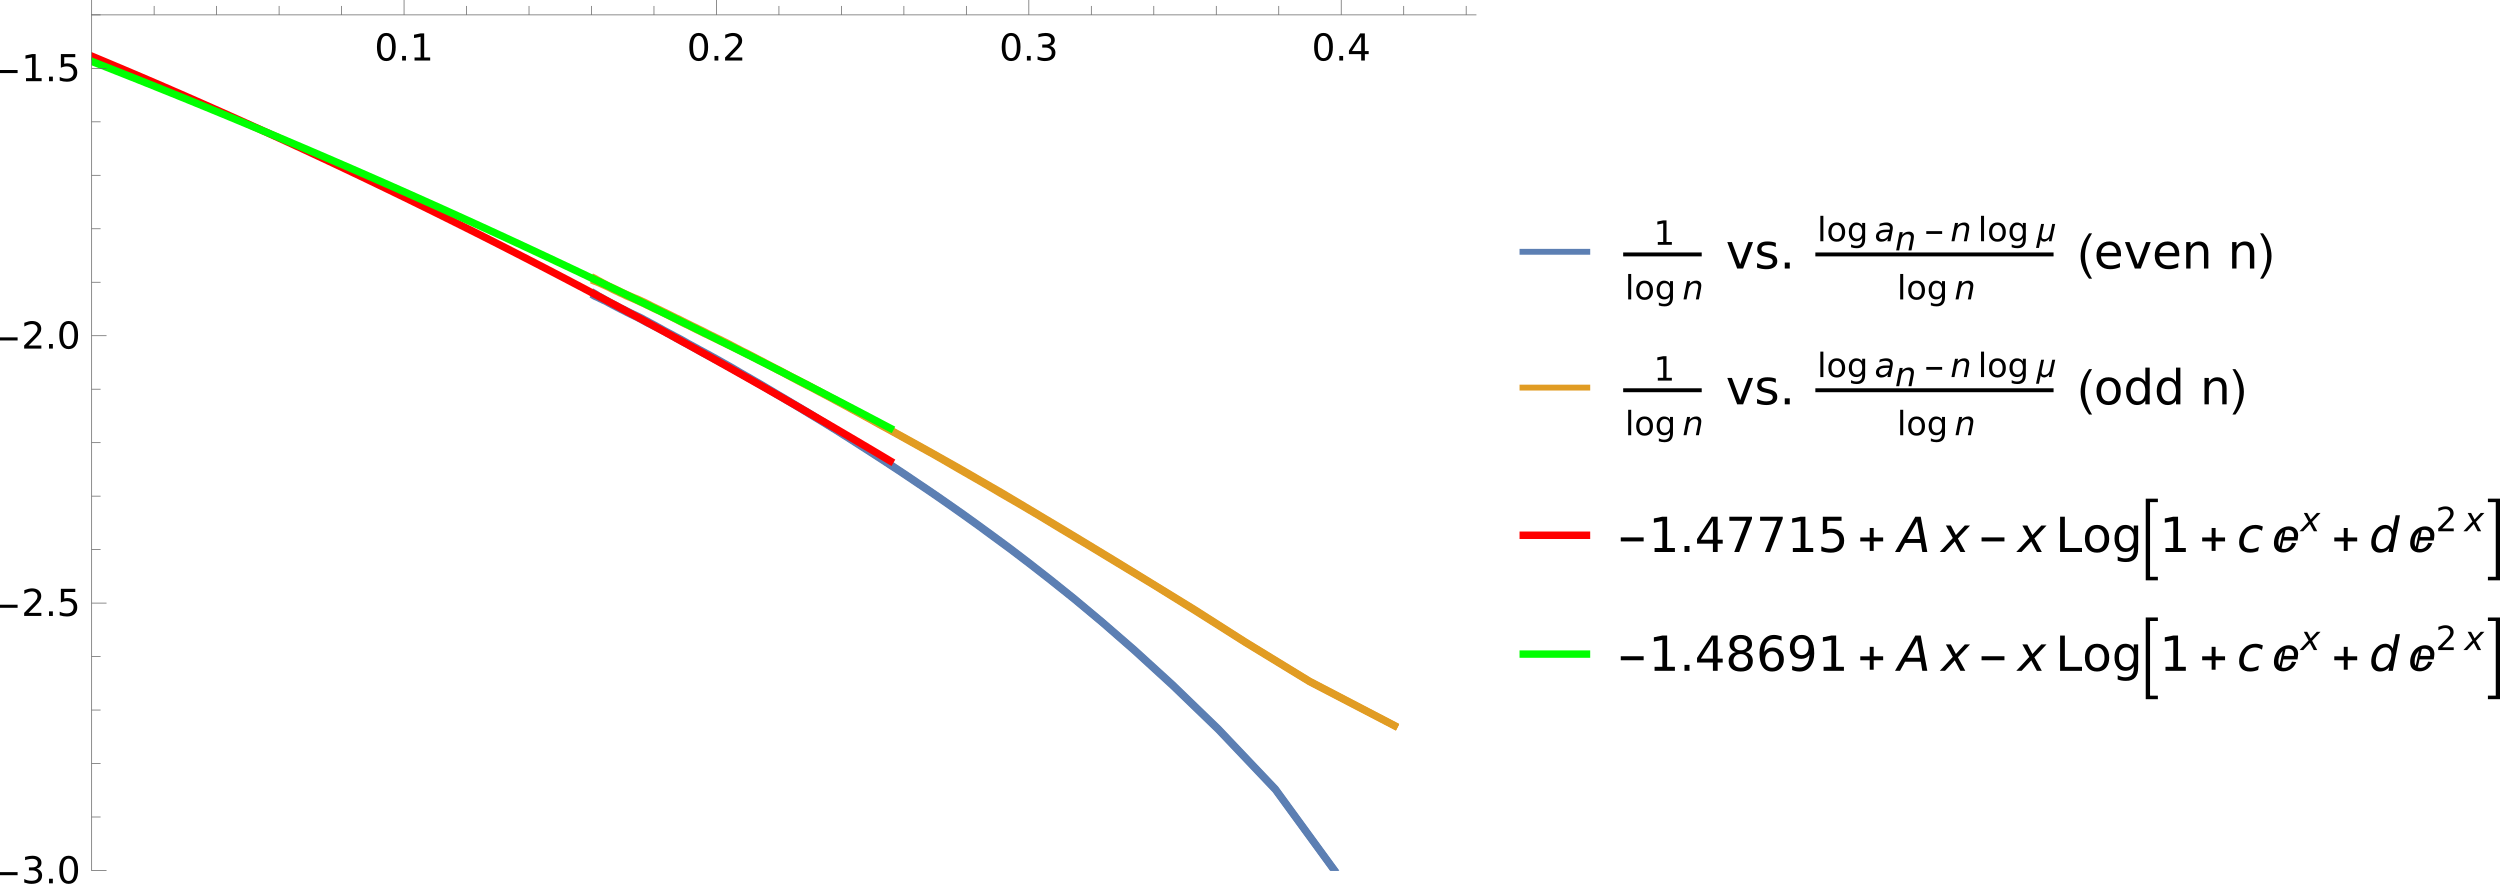 <?xml version="1.0" encoding="UTF-8" standalone="no"?>
<svg
   width="672.324pt"
   height="237.697pt"
   viewBox="0 0 672.324 237.697"
   version="1.1"
   id="svg258"
   sodipodi:docname="sq_estimating_h_from_shortest.svg"
   inkscape:version="1.4 (e7c3feb100, 2024-10-09)"
   xmlns:inkscape="http://www.inkscape.org/namespaces/inkscape"
   xmlns:sodipodi="http://sodipodi.sourceforge.net/DTD/sodipodi-0.dtd"
   xmlns:xlink="http://www.w3.org/1999/xlink"
   xmlns="http://www.w3.org/2000/svg"
   xmlns:svg="http://www.w3.org/2000/svg">
  <sodipodi:namedview
     id="namedview258"
     pagecolor="#ffffff"
     bordercolor="#000000"
     borderopacity="0.25"
     inkscape:showpageshadow="2"
     inkscape:pageopacity="0.0"
     inkscape:pagecheckerboard="0"
     inkscape:deskcolor="#d1d1d1"
     inkscape:document-units="pt"
     inkscape:zoom="2.5198745"
     inkscape:cx="93.258614"
     inkscape:cy="163.30178"
     inkscape:window-width="2560"
     inkscape:window-height="1368"
     inkscape:window-x="0"
     inkscape:window-y="0"
     inkscape:window-maximized="1"
     inkscape:current-layer="svg258" />
  <defs
     id="defs75">
    <g
       id="g62">
      <symbol
         overflow="visible"
         id="glyph0-0">
        <path
           style="stroke:none"
           d="m 3.953,0 h -3.469 v -7.109 h 3.469 z M 3.688,-0.406 V -6.688 l -1.344,3.125 z M 0.75,-6.641 V -0.469 L 2.062,-3.562 Z m 0.203,6.375 H 3.469 L 2.203,-3.219 Z m 1.25,-3.625 L 3.469,-6.844 H 0.953 Z m 0,0"
           id="path1" />
      </symbol>
      <symbol
         overflow="visible"
         id="glyph0-1">
        <path
           style="stroke:none"
           d="M 2.891,0.094 C 2.441,0.082 2.051,-0.023 1.719,-0.234 1.383,-0.441 1.117,-0.75 0.922,-1.156 0.734,-1.562 0.629,-2.016 0.609,-2.516 0.586,-2.91 0.629,-3.395 0.734,-3.969 0.848,-4.551 1.035,-5.07 1.297,-5.531 1.555,-6 1.879,-6.375 2.266,-6.656 c 0.508,-0.383 1.094,-0.566 1.75,-0.547 0.688,0.012 1.227,0.25 1.625,0.719 0.406,0.469 0.625,1.102 0.656,1.891 C 6.305,-4.25 6.27,-3.812 6.188,-3.281 6.102,-2.758 5.953,-2.27 5.734,-1.812 5.523,-1.363 5.258,-0.984 4.938,-0.672 4.363,-0.141 3.68,0.113 2.891,0.094 Z m 2.5,-4.453 c 0.02,-0.645 -0.094,-1.145 -0.344,-1.5 C 4.805,-6.211 4.445,-6.395 3.969,-6.406 3.531,-6.414 3.141,-6.297 2.797,-6.047 2.453,-5.805 2.172,-5.438 1.953,-4.938 1.734,-4.445 1.594,-3.828 1.531,-3.078 L 1.516,-2.75 c -0.023,0.637 0.094,1.137 0.344,1.5 0.25,0.355 0.609,0.543 1.078,0.562 0.613,0.012 1.125,-0.211 1.531,-0.672 0.406,-0.457 0.676,-1.102 0.812,-1.938 0.062,-0.414 0.098,-0.77 0.109,-1.062 z m 0,0"
           id="path2" />
      </symbol>
      <symbol
         overflow="visible"
         id="glyph0-2">
        <path
           style="stroke:none"
           d="M 3.5,-0.516 C 3.094,-0.086 2.566,0.113 1.922,0.094 c -0.5,-0.012 -0.875,-0.188 -1.125,-0.531 C 0.555,-0.789 0.469,-1.27 0.531,-1.875 l 0.578,-3.406 h 0.875 l -0.562,3.422 C 1.398,-1.711 1.395,-1.57 1.406,-1.438 c 0.02,0.242 0.086,0.43 0.203,0.562 0.125,0.125 0.301,0.195 0.531,0.203 C 2.766,-0.648 3.25,-0.906 3.594,-1.438 l 0.672,-3.844 h 0.875 L 4.234,0 h -0.844 z m 0,0"
           id="path3" />
      </symbol>
      <symbol
         overflow="visible"
         id="glyph0-3">
        <path
           style="stroke:none"
           d="m 2.484,-6.562 -0.219,1.281 H 3.219 l -0.125,0.703 H 2.141 l -0.547,3.281 c -0.012,0.086 -0.012,0.164 0,0.234 0.02,0.25 0.156,0.375 0.406,0.375 0.102,0 0.25,-0.016 0.438,-0.047 L 2.359,0 C 2.148,0.062 1.938,0.094 1.719,0.094 1.363,0.082 1.098,-0.047 0.922,-0.297 0.754,-0.547 0.688,-0.883 0.719,-1.312 l 0.547,-3.266 h -0.938 l 0.125,-0.703 H 1.375 L 1.609,-6.562 Z m 0,0"
           id="path4" />
      </symbol>
      <symbol
         overflow="visible"
         id="glyph0-4">
        <path
           style="stroke:none"
           d="M 3.172,-7.391 H 2.266 L 1,0.781 h 0.906 l -0.125,0.75 H 0 L 1.5,-8.125 h 1.797 z m 0,0"
           id="path5" />
      </symbol>
      <symbol
         overflow="visible"
         id="glyph0-5">
        <path
           style="stroke:none"
           d="M 0.859,-8.125 H 2.656 L 1.141,1.531 H -0.656 l 0.125,-0.75 H 0.375 L 1.656,-7.391 H 0.734 Z m 0,0"
           id="path6" />
      </symbol>
      <symbol
         overflow="visible"
         id="glyph0-6">
        <path
           style="stroke:none"
           d="M 4.859,-3.969 H 0.906 l 0.125,-0.797 H 5 Z M 4.5,-1.953 H 0.547 L 0.688,-2.734 h 3.953 z m 0,0"
           id="path7" />
      </symbol>
      <symbol
         overflow="visible"
         id="glyph1-0">
        <path
           style="stroke:none"
           d="m 0.562,0 v -7.203 h 3.375 V 0 Z M 1.125,-0.562 h 2.25 v -6.078 h -2.25 z m 0,0"
           id="path8" />
      </symbol>
      <symbol
         overflow="visible"
         id="glyph1-1">
        <path
           style="stroke:none"
           d="m 4.484,-2.547 c 0,0.25 -0.047,0.484 -0.141,0.703 -0.094,0.211 -0.227,0.398 -0.391,0.562 -0.156,0.156 -0.344,0.281 -0.562,0.375 -0.211,0.086 -0.438,0.125 -0.688,0.125 -0.262,0 -0.5,-0.039 -0.719,-0.125 C 1.773,-1 1.586,-1.125 1.422,-1.281 c -0.156,-0.156 -0.281,-0.344 -0.375,-0.562 -0.086,-0.219 -0.125,-0.453 -0.125,-0.703 0,-0.258 0.039,-0.492 0.125,-0.703 0.094,-0.219 0.219,-0.406 0.375,-0.562 0.164,-0.164 0.352,-0.289 0.562,-0.375 0.219,-0.094 0.457,-0.141 0.719,-0.141 0.25,0 0.477,0.047 0.688,0.141 0.219,0.094 0.406,0.227 0.562,0.391 0.164,0.156 0.297,0.344 0.391,0.562 0.094,0.211 0.141,0.438 0.141,0.688 z m 0,0"
           id="path9" />
      </symbol>
      <symbol
         overflow="visible"
         id="glyph2-0">
        <path
           style="stroke:none"
           d="m 0.5,1.766 v -8.812 h 5 v 8.812 z M 1.062,1.219 h 3.875 v -7.703 h -3.875 z m 0,0"
           id="path10" />
      </symbol>
      <symbol
         overflow="visible"
         id="glyph2-1">
        <path
           style="stroke:none"
           d="m 3.172,-6.641 c -0.5,0 -0.883,0.25 -1.141,0.75 -0.25,0.5 -0.375,1.25 -0.375,2.25 0,1 0.125,1.75 0.375,2.25 0.258,0.5 0.641,0.75 1.141,0.75 0.52,0 0.906,-0.25 1.156,-0.75 0.258,-0.5 0.391,-1.25 0.391,-2.25 0,-1 -0.133,-1.75 -0.391,-2.25 -0.25,-0.5 -0.637,-0.75 -1.156,-0.75 z m 0,-0.781 c 0.82,0 1.445,0.324 1.875,0.969 0.438,0.648 0.656,1.586 0.656,2.812 0,1.23 -0.219,2.168 -0.656,2.812 -0.43,0.648 -1.055,0.969 -1.875,0.969 -0.812,0 -1.438,-0.32 -1.875,-0.969 -0.43,-0.645 -0.641,-1.582 -0.641,-2.812 0,-1.227 0.211,-2.164 0.641,-2.812 0.438,-0.645 1.062,-0.969 1.875,-0.969 z m 0,0"
           id="path11" />
      </symbol>
      <symbol
         overflow="visible"
         id="glyph2-2">
        <path
           style="stroke:none"
           d="M 1.062,-1.234 H 2.094 V 0 H 1.062 Z m 0,0"
           id="path12" />
      </symbol>
      <symbol
         overflow="visible"
         id="glyph2-3">
        <path
           style="stroke:none"
           d="m 1.234,-0.828 h 1.625 v -5.562 L 1.094,-6.047 V -6.938 l 1.75,-0.359 h 0.984 v 6.469 H 5.438 V 0 H 1.234 Z m 0,0"
           id="path13" />
      </symbol>
      <symbol
         overflow="visible"
         id="glyph2-4">
        <path
           style="stroke:none"
           d="m 1.922,-0.828 h 3.438 V 0 h -4.625 v -0.828 c 0.375,-0.383 0.883,-0.906 1.531,-1.562 0.645,-0.656 1.051,-1.078 1.219,-1.266 0.312,-0.352 0.531,-0.648 0.656,-0.891 0.125,-0.25 0.188,-0.492 0.188,-0.734 0,-0.383 -0.137,-0.695 -0.406,-0.938 -0.273,-0.25 -0.625,-0.375 -1.062,-0.375 -0.312,0 -0.641,0.059 -0.984,0.172 C 1.539,-6.316 1.176,-6.156 0.781,-5.938 v -1 c 0.395,-0.156 0.766,-0.273 1.109,-0.359 0.344,-0.082 0.66,-0.125 0.953,-0.125 0.75,0 1.348,0.188 1.797,0.562 0.457,0.375 0.688,0.883 0.688,1.516 0,0.305 -0.059,0.59 -0.172,0.859 -0.117,0.262 -0.32,0.574 -0.609,0.938 -0.086,0.094 -0.344,0.371 -0.781,0.828 -0.438,0.449 -1.055,1.078 -1.844,1.891 z m 0,0"
           id="path14" />
      </symbol>
      <symbol
         overflow="visible"
         id="glyph2-5">
        <path
           style="stroke:none"
           d="m 4.062,-3.938 c 0.469,0.105 0.832,0.32 1.094,0.641 0.27,0.312 0.406,0.703 0.406,1.172 0,0.719 -0.25,1.277 -0.75,1.672 -0.492,0.398 -1.195,0.594 -2.109,0.594 -0.305,0 -0.617,-0.031 -0.938,-0.094 -0.324,-0.062 -0.656,-0.148 -1,-0.266 v -0.953 c 0.27,0.156 0.566,0.277 0.891,0.359 0.332,0.086 0.676,0.125 1.031,0.125 0.613,0 1.082,-0.117 1.406,-0.359 0.32,-0.25 0.484,-0.609 0.484,-1.078 0,-0.426 -0.152,-0.758 -0.453,-1 C 3.82,-3.363 3.406,-3.484 2.875,-3.484 H 2.016 v -0.812 H 2.906 c 0.488,0 0.859,-0.098 1.109,-0.297 C 4.273,-4.789 4.406,-5.07 4.406,-5.438 4.406,-5.801 4.27,-6.082 4,-6.281 3.738,-6.488 3.363,-6.594 2.875,-6.594 2.602,-6.594 2.312,-6.562 2,-6.5 1.688,-6.445 1.348,-6.359 0.984,-6.234 v -0.875 c 0.375,-0.102 0.723,-0.18 1.047,-0.234 0.332,-0.051 0.641,-0.078 0.922,-0.078 0.75,0 1.344,0.172 1.781,0.516 0.438,0.336 0.656,0.793 0.656,1.375 0,0.406 -0.117,0.75 -0.344,1.031 -0.23,0.273 -0.559,0.461 -0.984,0.562 z m 0,0"
           id="path15" />
      </symbol>
      <symbol
         overflow="visible"
         id="glyph2-6">
        <path
           style="stroke:none"
           d="M 3.781,-6.438 1.297,-2.547 H 3.781 Z M 3.516,-7.297 h 1.25 v 4.75 h 1.031 V -1.719 H 4.766 V 0 H 3.781 V -1.719 H 0.484 v -0.953 z m 0,0"
           id="path16" />
      </symbol>
      <symbol
         overflow="visible"
         id="glyph2-7">
        <path
           style="stroke:none"
           d="m 1.078,-7.297 h 3.875 v 0.844 h -2.969 v 1.781 C 2.129,-4.723 2.27,-4.758 2.406,-4.781 2.551,-4.801 2.695,-4.812 2.844,-4.812 c 0.812,0 1.453,0.227 1.922,0.672 0.477,0.438 0.719,1.039 0.719,1.797 C 5.484,-1.551 5.238,-0.938 4.75,-0.5 4.27,-0.07 3.582,0.141 2.688,0.141 2.383,0.141 2.07,0.113 1.75,0.062 1.438,0.008 1.109,-0.066 0.766,-0.172 V -1.156 C 1.066,-1 1.375,-0.879 1.688,-0.797 2,-0.723 2.328,-0.688 2.672,-0.688 c 0.562,0 1.004,-0.145 1.328,-0.438 0.332,-0.301 0.5,-0.707 0.5,-1.219 0,-0.5 -0.168,-0.895 -0.5,-1.188 -0.324,-0.301 -0.766,-0.453 -1.328,-0.453 -0.262,0 -0.527,0.031 -0.797,0.094 C 1.613,-3.836 1.348,-3.75 1.078,-3.625 Z m 0,0"
           id="path17" />
      </symbol>
      <symbol
         overflow="visible"
         id="glyph3-0">
        <path
           style="stroke:none"
           d="m 0.625,0 v -8 h 3.75 V 0 Z M 1.25,-0.625 h 2.5 v -6.75 h -2.5 z m 0,0"
           id="path18" />
      </symbol>
      <symbol
         overflow="visible"
         id="glyph3-1">
        <path
           style="stroke:none"
           d="M 5.281,-2.188 H 0.547 V -3.016 H 5.281 Z m 0,0"
           id="path19" />
      </symbol>
      <symbol
         overflow="visible"
         id="glyph4-0">
        <path
           style="stroke:none"
           d="m 0.453,1.594 v -7.938 h 4.5 v 7.938 z m 0.5,-0.5 h 3.5 v -6.938 h -3.5 z m 0,0"
           id="path20" />
      </symbol>
      <symbol
         overflow="visible"
         id="glyph4-1">
        <path
           style="stroke:none"
           d="M 1.109,-0.75 H 2.562 v -5 L 0.984,-5.438 V -6.25 L 2.562,-6.562 H 3.453 V -0.75 h 1.438 V 0 h -3.781 z m 0,0"
           id="path21" />
      </symbol>
      <symbol
         overflow="visible"
         id="glyph4-2">
        <path
           style="stroke:none"
           d="m 0.844,-6.844 h 0.812 V 0 h -0.812 z m 0,0"
           id="path22" />
      </symbol>
      <symbol
         overflow="visible"
         id="glyph4-3">
        <path
           style="stroke:none"
           d="m 2.75,-4.359 c -0.43,0 -0.773,0.172 -1.031,0.516 -0.25,0.336 -0.375,0.797 -0.375,1.391 0,0.586 0.125,1.047 0.375,1.391 0.25,0.336 0.594,0.5 1.031,0.5 0.438,0 0.781,-0.164 1.031,-0.5 0.25,-0.344 0.375,-0.805 0.375,-1.391 0,-0.582 -0.125,-1.047 -0.375,-1.391 C 3.531,-4.188 3.188,-4.359 2.75,-4.359 Z m 0,-0.688 c 0.707,0 1.258,0.23 1.656,0.688 0.406,0.461 0.609,1.094 0.609,1.906 0,0.805 -0.203,1.434 -0.609,1.891 C 4.008,-0.102 3.457,0.125 2.75,0.125 2.051,0.125 1.5,-0.102 1.094,-0.562 0.695,-1.02 0.5,-1.648 0.5,-2.453 c 0,-0.812 0.195,-1.445 0.594,-1.906 C 1.5,-4.816 2.051,-5.047 2.75,-5.047 Z m 0,0"
           id="path23" />
      </symbol>
      <symbol
         overflow="visible"
         id="glyph4-4">
        <path
           style="stroke:none"
           d="m 4.094,-2.516 c 0,-0.582 -0.125,-1.035 -0.375,-1.359 -0.242,-0.32 -0.578,-0.484 -1.016,-0.484 -0.43,0 -0.766,0.164 -1.016,0.484 -0.242,0.324 -0.359,0.777 -0.359,1.359 0,0.586 0.117,1.039 0.359,1.359 0.25,0.324 0.586,0.484 1.016,0.484 0.438,0 0.773,-0.16 1.016,-0.484 0.25,-0.32 0.375,-0.773 0.375,-1.359 z m 0.797,1.906 c 0,0.832 -0.188,1.453 -0.562,1.859 C 3.961,1.664 3.395,1.875 2.625,1.875 2.344,1.875 2.078,1.852 1.828,1.812 1.578,1.77 1.332,1.703 1.094,1.609 v -0.781 c 0.238,0.125 0.473,0.219 0.703,0.281 0.227,0.062 0.461,0.094 0.703,0.094 0.531,0 0.926,-0.141 1.188,-0.422 0.27,-0.273 0.406,-0.688 0.406,-1.25 V -0.859 C 3.926,-0.578 3.707,-0.363 3.438,-0.219 3.176,-0.07 2.867,0 2.516,0 1.91,0 1.422,-0.227 1.047,-0.688 0.68,-1.145 0.5,-1.754 0.5,-2.516 c 0,-0.758 0.18,-1.367 0.547,-1.828 0.375,-0.469 0.863,-0.703 1.469,-0.703 0.352,0 0.66,0.074 0.922,0.219 0.27,0.148 0.488,0.367 0.656,0.656 v -0.75 h 0.797 z m 0,0"
           id="path24" />
      </symbol>
      <symbol
         overflow="visible"
         id="glyph4-5">
        <path
           style="stroke:none"
           d="m 1.734,-0.75 h 3.094 V 0 H 0.656 V -0.75 C 1,-1.094 1.457,-1.555 2.031,-2.141 2.613,-2.734 2.984,-3.113 3.141,-3.281 3.422,-3.602 3.613,-3.875 3.719,-4.094 3.832,-4.32 3.891,-4.539 3.891,-4.75 3.891,-5.102 3.77,-5.391 3.531,-5.609 3.289,-5.828 2.973,-5.938 2.578,-5.938 2.297,-5.938 2,-5.883 1.688,-5.781 1.383,-5.688 1.055,-5.539 0.703,-5.344 V -6.25 c 0.352,-0.133 0.688,-0.238 1,-0.312 0.312,-0.082 0.598,-0.125 0.859,-0.125 0.676,0 1.219,0.172 1.625,0.516 0.406,0.344 0.609,0.797 0.609,1.359 0,0.273 -0.055,0.531 -0.156,0.781 C 4.535,-3.789 4.352,-3.508 4.094,-3.188 4.02,-3.102 3.785,-2.859 3.391,-2.453 2.992,-2.047 2.441,-1.477 1.734,-0.75 Z m 0,0"
           id="path25" />
      </symbol>
      <symbol
         overflow="visible"
         id="glyph5-0">
        <path
           style="stroke:none"
           d="m 0.453,1.594 v -7.938 h 4.5 v 7.938 z m 0.5,-0.5 h 3.5 v -6.938 h -3.5 z m 0,0"
           id="path26" />
      </symbol>
      <symbol
         overflow="visible"
         id="glyph5-1">
        <path
           style="stroke:none"
           d="M 5.016,-2.969 4.438,0 H 3.625 L 4.203,-2.938 C 4.223,-3.07 4.238,-3.191 4.25,-3.297 4.27,-3.41 4.281,-3.5 4.281,-3.562 c 0,-0.238 -0.078,-0.426 -0.234,-0.562 -0.156,-0.145 -0.371,-0.219 -0.641,-0.219 -0.438,0 -0.812,0.148 -1.125,0.438 -0.312,0.293 -0.516,0.684 -0.609,1.172 L 1.125,0 H 0.312 l 0.953,-4.922 h 0.812 l -0.156,0.766 c 0.219,-0.281 0.484,-0.5 0.797,-0.656 0.32,-0.156 0.66,-0.234 1.016,-0.234 0.426,0 0.758,0.121 1,0.359 0.238,0.23 0.359,0.559 0.359,0.984 0,0.105 -0.012,0.219 -0.031,0.344 -0.012,0.117 -0.027,0.246 -0.047,0.391 z m 0,0"
           id="path27" />
      </symbol>
      <symbol
         overflow="visible"
         id="glyph5-2">
        <path
           style="stroke:none"
           d="M 4.828,-2.812 4.281,0 H 3.469 L 3.625,-0.75 C 3.383,-0.457 3.113,-0.238 2.812,-0.094 2.508,0.051 2.172,0.125 1.797,0.125 1.379,0.125 1.035,0 0.766,-0.25 0.504,-0.508 0.375,-0.844 0.375,-1.25 c 0,-0.57 0.227,-1.023 0.688,-1.359 0.457,-0.332 1.086,-0.5 1.891,-0.5 h 1.125 L 4.125,-3.328 c 0,-0.02 0,-0.039 0,-0.062 0.008,-0.031 0.016,-0.078 0.016,-0.141 0,-0.258 -0.109,-0.461 -0.328,-0.609 -0.211,-0.145 -0.508,-0.219 -0.891,-0.219 -0.262,0 -0.531,0.039 -0.812,0.109 -0.273,0.062 -0.555,0.164 -0.844,0.297 l 0.141,-0.75 c 0.301,-0.113 0.598,-0.195 0.891,-0.25 0.289,-0.062 0.57,-0.094 0.844,-0.094 0.582,0 1.023,0.133 1.328,0.391 0.301,0.25 0.453,0.617 0.453,1.094 0,0.094 -0.012,0.211 -0.031,0.344 -0.012,0.125 -0.031,0.262 -0.062,0.406 z m -0.875,0.344 H 3.156 c -0.668,0 -1.164,0.09 -1.484,0.266 -0.312,0.18 -0.469,0.449 -0.469,0.812 0,0.262 0.078,0.465 0.234,0.609 0.164,0.148 0.395,0.219 0.688,0.219 0.438,0 0.816,-0.156 1.141,-0.469 0.332,-0.312 0.551,-0.734 0.656,-1.266 z m 0,0"
           id="path28" />
      </symbol>
      <symbol
         overflow="visible"
         id="glyph5-3">
        <path
           style="stroke:none"
           d="M 5.406,-4.922 3.141,-2.516 4.531,0 H 3.594 L 2.562,-1.953 0.75,0 H -0.234 L 2.188,-2.594 0.906,-4.922 h 0.922 l 0.938,1.781 1.656,-1.781 z m 0,0"
           id="path29" />
      </symbol>
      <symbol
         overflow="visible"
         id="glyph6-0">
        <path
           style="stroke:none"
           d="m 0.641,2.297 v -11.469 h 6.5 V 2.297 Z M 1.375,1.578 H 6.422 V -8.438 H 1.375 Z m 0,0"
           id="path30" />
      </symbol>
      <symbol
         overflow="visible"
         id="glyph6-1">
        <path
           style="stroke:none"
           d="M 0.391,-7.109 H 1.625 l 2.219,5.969 2.219,-5.969 h 1.25 L 4.641,0 h -1.594 z m 0,0"
           id="path31" />
      </symbol>
      <symbol
         overflow="visible"
         id="glyph6-2">
        <path
           style="stroke:none"
           d="m 5.75,-6.906 v 1.109 c -0.324,-0.164 -0.664,-0.289 -1.016,-0.375 -0.355,-0.082 -0.727,-0.125 -1.109,-0.125 -0.586,0 -1.023,0.09 -1.312,0.266 -0.281,0.18 -0.422,0.445 -0.422,0.797 0,0.273 0.098,0.484 0.297,0.641 0.207,0.148 0.629,0.293 1.266,0.438 L 3.844,-4.062 c 0.832,0.18 1.422,0.43 1.766,0.75 0.352,0.324 0.531,0.773 0.531,1.344 0,0.668 -0.262,1.195 -0.781,1.578 C 4.836,-0.004 4.117,0.188 3.203,0.188 2.816,0.188 2.414,0.148 2,0.078 1.594,0.004 1.16,-0.109 0.703,-0.266 V -1.469 c 0.438,0.23 0.863,0.402 1.281,0.516 0.414,0.105 0.828,0.156 1.234,0.156 0.551,0 0.973,-0.094 1.266,-0.281 C 4.785,-1.266 4.938,-1.531 4.938,-1.875 4.938,-2.188 4.828,-2.426 4.609,-2.594 4.398,-2.77 3.938,-2.938 3.219,-3.094 L 2.812,-3.188 C 2.082,-3.344 1.555,-3.578 1.234,-3.891 0.91,-4.203 0.75,-4.633 0.75,-5.188 c 0,-0.664 0.234,-1.18 0.703,-1.547 0.477,-0.363 1.156,-0.547 2.031,-0.547 0.426,0 0.832,0.031 1.219,0.094 C 5.086,-7.125 5.438,-7.031 5.75,-6.906 Z m 0,0"
           id="path32" />
      </symbol>
      <symbol
         overflow="visible"
         id="glyph6-3">
        <path
           style="stroke:none"
           d="m 1.391,-1.609 h 1.344 V 0 h -1.344 z m 0,0"
           id="path33" />
      </symbol>
      <symbol
         overflow="visible"
         id="glyph6-4">
        <path
           style="stroke:none"
           d="m 7.312,-3.844 v 0.562 h -5.375 c 0.051,0.812 0.289,1.43 0.719,1.844 0.438,0.418 1.039,0.625 1.812,0.625 0.445,0 0.879,-0.051 1.297,-0.156 0.426,-0.113 0.848,-0.281 1.266,-0.5 v 1.109 C 6.613,-0.18 6.18,-0.047 5.734,0.047 5.297,0.141 4.852,0.188 4.406,0.188 c -1.137,0 -2.039,-0.328 -2.703,-0.984 -0.656,-0.664 -0.984,-1.562 -0.984,-2.688 0,-1.164 0.312,-2.086 0.938,-2.766 0.633,-0.688 1.484,-1.031 2.547,-1.031 0.957,0 1.711,0.309 2.266,0.922 0.562,0.617 0.844,1.453 0.844,2.516 z M 6.141,-4.188 C 6.129,-4.82 5.945,-5.332 5.594,-5.719 5.25,-6.102 4.789,-6.297 4.219,-6.297 c -0.656,0 -1.184,0.188 -1.578,0.562 C 2.254,-5.367 2.031,-4.852 1.969,-4.188 Z m 0,0"
           id="path34" />
      </symbol>
      <symbol
         overflow="visible"
         id="glyph6-5">
        <path
           style="stroke:none"
           d="M 7.141,-4.297 V 0 H 5.969 v -4.25 c 0,-0.676 -0.133,-1.18 -0.391,-1.516 -0.262,-0.332 -0.656,-0.5 -1.188,-0.5 -0.625,0 -1.121,0.203 -1.484,0.609 -0.367,0.398 -0.547,0.945 -0.547,1.641 V 0 H 1.188 V -7.109 H 2.359 V -6 c 0.281,-0.426 0.609,-0.742 0.984,-0.953 0.375,-0.219 0.812,-0.328 1.312,-0.328 0.812,0 1.426,0.258 1.844,0.766 0.426,0.5 0.641,1.242 0.641,2.219 z m 0,0"
           id="path35" />
      </symbol>
      <symbol
         overflow="visible"
         id="glyph6-6">
        <path
           style="stroke:none"
           d="m 3.984,-6.297 c -0.625,0 -1.121,0.246 -1.484,0.734 -0.367,0.492 -0.547,1.164 -0.547,2.016 0,0.855 0.176,1.527 0.531,2.016 0.363,0.48 0.863,0.719 1.5,0.719 0.613,0 1.102,-0.242 1.469,-0.734 C 5.816,-2.035 6,-2.703 6,-3.547 c 0,-0.844 -0.184,-1.508 -0.547,-2 -0.367,-0.5 -0.855,-0.75 -1.469,-0.75 z m 0,-0.984 c 1.008,0 1.805,0.336 2.391,1 0.582,0.656 0.875,1.57 0.875,2.734 0,1.168 -0.293,2.086 -0.875,2.75 C 5.789,-0.141 4.992,0.188 3.984,0.188 c -1.023,0 -1.824,-0.328 -2.406,-0.984 -0.574,-0.664 -0.859,-1.582 -0.859,-2.75 0,-1.164 0.285,-2.078 0.859,-2.734 0.582,-0.664 1.383,-1 2.406,-1 z m 0,0"
           id="path36" />
      </symbol>
      <symbol
         overflow="visible"
         id="glyph6-7">
        <path
           style="stroke:none"
           d="M 5.906,-6.031 V -9.875 H 7.078 V 0 H 5.906 v -1.062 c -0.25,0.418 -0.562,0.73 -0.938,0.938 -0.375,0.207 -0.824,0.312 -1.344,0.312 -0.855,0 -1.555,-0.344 -2.094,-1.031 -0.543,-0.688 -0.812,-1.586 -0.812,-2.703 0,-1.113 0.27,-2.016 0.812,-2.703 0.539,-0.688 1.238,-1.031 2.094,-1.031 0.52,0 0.969,0.105 1.344,0.312 0.375,0.199 0.688,0.512 0.938,0.938 z m -3.984,2.484 c 0,0.855 0.176,1.527 0.531,2.016 0.352,0.492 0.836,0.734 1.453,0.734 0.625,0 1.113,-0.242 1.469,-0.734 0.352,-0.488 0.531,-1.16 0.531,-2.016 0,-0.863 -0.18,-1.535 -0.531,-2.016 -0.355,-0.488 -0.844,-0.734 -1.469,-0.734 -0.617,0 -1.102,0.246 -1.453,0.734 -0.355,0.48 -0.531,1.152 -0.531,2.016 z m 0,0"
           id="path37" />
      </symbol>
      <symbol
         overflow="visible"
         id="glyph6-8">
        <path
           style="stroke:none"
           d="m 1.609,-1.078 h 2.094 V -8.312 l -2.281,0.453 v -1.156 L 3.688,-9.484 h 1.297 v 8.406 h 2.094 V 0 h -5.469 z m 0,0"
           id="path38" />
      </symbol>
      <symbol
         overflow="visible"
         id="glyph6-9">
        <path
           style="stroke:none"
           d="m 4.906,-8.359 -3.234,5.062 H 4.906 Z m -0.328,-1.125 H 6.188 v 6.188 h 1.359 v 1.062 H 6.188 V 0 H 4.906 V -2.234 H 0.641 V -3.469 Z m 0,0"
           id="path39" />
      </symbol>
      <symbol
         overflow="visible"
         id="glyph6-10">
        <path
           style="stroke:none"
           d="M 1.062,-9.484 H 7.156 V -8.938 L 3.719,0 H 2.375 l 3.25,-8.391 H 1.062 Z m 0,0"
           id="path40" />
      </symbol>
      <symbol
         overflow="visible"
         id="glyph6-11">
        <path
           style="stroke:none"
           d="M 1.406,-9.484 H 6.438 v 1.094 H 2.578 v 2.312 c 0.188,-0.062 0.375,-0.109 0.562,-0.141 0.188,-0.031 0.367,-0.047 0.547,-0.047 1.062,0 1.898,0.293 2.516,0.875 0.625,0.574 0.938,1.355 0.938,2.344 0,1.023 -0.32,1.82 -0.953,2.391 C 5.551,-0.094 4.656,0.188 3.5,0.188 3.102,0.188 2.695,0.148 2.281,0.078 1.863,0.016 1.438,-0.082 1,-0.219 v -1.297 c 0.383,0.211 0.781,0.367 1.188,0.469 0.406,0.105 0.832,0.156 1.281,0.156 0.738,0 1.32,-0.191 1.75,-0.578 0.426,-0.383 0.641,-0.91 0.641,-1.578 0,-0.656 -0.215,-1.176 -0.641,-1.562 -0.43,-0.383 -1.012,-0.578 -1.75,-0.578 -0.344,0 -0.688,0.043 -1.031,0.125 -0.336,0.074 -0.68,0.188 -1.031,0.344 z m 0,0"
           id="path41" />
      </symbol>
      <symbol
         overflow="visible"
         id="glyph6-12">
        <path
           style="stroke:none"
           d="M 1.281,-9.484 H 2.562 v 8.406 H 7.172 V 0 H 1.281 Z m 0,0"
           id="path42" />
      </symbol>
      <symbol
         overflow="visible"
         id="glyph6-13">
        <path
           style="stroke:none"
           d="m 5.906,-3.641 c 0,-0.844 -0.18,-1.492 -0.531,-1.953 -0.344,-0.469 -0.836,-0.703 -1.469,-0.703 -0.625,0 -1.117,0.234 -1.469,0.703 -0.344,0.461 -0.516,1.109 -0.516,1.953 0,0.844 0.172,1.5 0.516,1.969 0.352,0.461 0.844,0.688 1.469,0.688 0.633,0 1.125,-0.227 1.469,-0.688 0.352,-0.469 0.531,-1.125 0.531,-1.969 z M 7.078,-0.875 c 0,1.207 -0.273,2.102 -0.812,2.688 -0.543,0.594 -1.367,0.891 -2.469,0.891 -0.406,0 -0.793,-0.031 -1.156,-0.094 -0.367,-0.062 -0.719,-0.156 -1.062,-0.281 V 1.188 c 0.344,0.188 0.68,0.32 1.016,0.406 0.332,0.094 0.672,0.141 1.016,0.141 0.77,0 1.344,-0.199 1.719,-0.594 0.383,-0.398 0.578,-1 0.578,-1.812 V -1.25 C 5.664,-0.832 5.352,-0.52 4.969,-0.312 4.594,-0.102 4.145,0 3.625,0 2.75,0 2.047,-0.332 1.516,-1 0.984,-1.664 0.719,-2.547 0.719,-3.641 c 0,-1.094 0.266,-1.973 0.797,-2.641 0.531,-0.664 1.234,-1 2.109,-1 0.52,0 0.969,0.105 1.344,0.312 0.383,0.211 0.695,0.523 0.938,0.938 v -1.078 h 1.172 z m 0,0"
           id="path43" />
      </symbol>
      <symbol
         overflow="visible"
         id="glyph6-14">
        <path
           style="stroke:none"
           d="m 4.125,-4.5 c -0.605,0 -1.086,0.168 -1.438,0.5 -0.344,0.324 -0.516,0.766 -0.516,1.328 0,0.574 0.172,1.027 0.516,1.359 0.352,0.324 0.832,0.484 1.438,0.484 0.613,0 1.094,-0.16 1.438,-0.484 C 5.914,-1.645 6.094,-2.098 6.094,-2.672 6.094,-3.234 5.914,-3.676 5.562,-4 5.219,-4.332 4.738,-4.5 4.125,-4.5 Z M 2.844,-5.047 C 2.301,-5.18 1.875,-5.438 1.562,-5.812 1.258,-6.188 1.109,-6.645 1.109,-7.188 1.109,-7.945 1.375,-8.547 1.906,-8.984 2.445,-9.43 3.188,-9.656 4.125,-9.656 c 0.945,0 1.688,0.227 2.219,0.672 0.539,0.438 0.812,1.039 0.812,1.797 0,0.543 -0.156,1 -0.469,1.375 -0.305,0.375 -0.727,0.633 -1.266,0.766 0.613,0.148 1.094,0.43 1.438,0.844 0.344,0.418 0.516,0.93 0.516,1.531 0,0.93 -0.281,1.637 -0.844,2.125 C 5.977,-0.055 5.176,0.188 4.125,0.188 3.082,0.188 2.281,-0.055 1.719,-0.547 1.156,-1.035 0.875,-1.742 0.875,-2.672 c 0,-0.602 0.172,-1.113 0.516,-1.531 0.352,-0.414 0.836,-0.695 1.453,-0.844 z M 2.375,-7.078 c 0,0.5 0.148,0.887 0.453,1.156 0.312,0.273 0.742,0.406 1.297,0.406 0.551,0 0.984,-0.133 1.297,-0.406 0.312,-0.27 0.469,-0.656 0.469,-1.156 0,-0.488 -0.156,-0.867 -0.469,-1.141 C 5.109,-8.5 4.676,-8.641 4.125,-8.641 3.57,-8.641 3.141,-8.5 2.828,-8.219 2.523,-7.945 2.375,-7.566 2.375,-7.078 Z m 0,0"
           id="path44" />
      </symbol>
      <symbol
         overflow="visible"
         id="glyph6-15">
        <path
           style="stroke:none"
           d="m 4.297,-5.25 c -0.586,0 -1.043,0.199 -1.375,0.594 -0.336,0.398 -0.5,0.934 -0.5,1.609 0,0.688 0.164,1.23 0.5,1.625 0.332,0.398 0.789,0.594 1.375,0.594 0.57,0 1.023,-0.195 1.359,-0.594 0.332,-0.395 0.5,-0.938 0.5,-1.625 0,-0.676 -0.168,-1.211 -0.5,-1.609 C 5.32,-5.051 4.867,-5.25 4.297,-5.25 Z M 6.844,-9.266 V -8.094 C 6.52,-8.25 6.191,-8.363 5.859,-8.438 c -0.324,-0.082 -0.648,-0.125 -0.969,-0.125 -0.844,0 -1.492,0.289 -1.938,0.859 C 2.504,-7.141 2.25,-6.281 2.188,-5.125 2.438,-5.488 2.75,-5.77 3.125,-5.969 3.5,-6.164 3.914,-6.266 4.375,-6.266 c 0.945,0 1.695,0.293 2.25,0.875 0.551,0.574 0.828,1.355 0.828,2.344 0,0.98 -0.293,1.766 -0.875,2.359 -0.574,0.586 -1.336,0.875 -2.281,0.875 -1.105,0 -1.949,-0.422 -2.531,-1.266 -0.574,-0.844 -0.859,-2.062 -0.859,-3.656 0,-1.488 0.352,-2.68 1.062,-3.578 0.719,-0.895 1.676,-1.344 2.875,-1.344 0.312,0 0.629,0.039 0.953,0.109 0.332,0.062 0.68,0.156 1.047,0.281 z m 0,0"
           id="path45" />
      </symbol>
      <symbol
         overflow="visible"
         id="glyph6-16">
        <path
           style="stroke:none"
           d="m 1.422,-0.203 v -1.156 c 0.32,0.148 0.648,0.262 0.984,0.344 0.332,0.086 0.656,0.125 0.969,0.125 0.844,0 1.488,-0.285 1.938,-0.859 0.445,-0.57 0.703,-1.438 0.766,-2.594 -0.242,0.367 -0.555,0.648 -0.938,0.844 -0.375,0.188 -0.793,0.281 -1.25,0.281 -0.949,0 -1.699,-0.285 -2.25,-0.859 C 1.086,-4.648 0.812,-5.43 0.812,-6.422 c 0,-0.977 0.285,-1.758 0.859,-2.344 0.582,-0.594 1.352,-0.891 2.312,-0.891 1.094,0 1.926,0.422 2.5,1.266 0.582,0.844 0.875,2.062 0.875,3.656 0,1.5 -0.355,2.699 -1.062,3.594 C 5.586,-0.254 4.633,0.188 3.438,0.188 3.113,0.188 2.785,0.156 2.453,0.094 2.129,0.031 1.785,-0.066 1.422,-0.203 Z m 2.562,-4.016 c 0.57,0 1.023,-0.191 1.359,-0.578 0.344,-0.395 0.516,-0.938 0.516,-1.625 0,-0.688 -0.172,-1.227 -0.516,-1.625 -0.336,-0.395 -0.789,-0.594 -1.359,-0.594 -0.586,0 -1.043,0.199 -1.375,0.594 -0.336,0.398 -0.5,0.938 -0.5,1.625 0,0.688 0.164,1.23 0.5,1.625 0.332,0.387 0.789,0.578 1.375,0.578 z m 0,0"
           id="path46" />
      </symbol>
      <symbol
         overflow="visible"
         id="glyph7-0">
        <path
           style="stroke:none"
           d="m 0.562,0 v -7.203 h 3.375 V 0 Z M 1.125,-0.562 h 2.25 v -6.078 h -2.25 z m 0,0"
           id="path47" />
      </symbol>
      <symbol
         overflow="visible"
         id="glyph7-1">
        <path
           style="stroke:none"
           d="M 4.766,-1.969 H 0.5 v -0.75 h 4.266 z m 0,0"
           id="path48" />
      </symbol>
      <symbol
         overflow="visible"
         id="glyph7-2">
        <path
           style="stroke:none"
           d="M 5.375,-4.656 4.375,0 H 3.672 L 3.812,-0.688 H 3.797 C 3.703,-0.582 3.602,-0.484 3.5,-0.391 c -0.105,0.094 -0.215,0.18 -0.328,0.25 -0.117,0.074 -0.242,0.133 -0.375,0.172 -0.125,0.051 -0.262,0.078 -0.406,0.078 -0.094,0 -0.188,-0.016 -0.281,-0.047 C 2.016,0.039 1.926,0.008 1.844,-0.031 1.77,-0.082 1.695,-0.141 1.625,-0.203 1.562,-0.273 1.516,-0.359 1.484,-0.453 L 1,1.797 H 0.219 l 1.375,-6.453 H 2.375 L 1.781,-1.875 C 1.758,-1.781 1.742,-1.688 1.734,-1.594 1.723,-1.5 1.719,-1.406 1.719,-1.312 c 0,0.262 0.062,0.449 0.188,0.562 0.125,0.117 0.312,0.172 0.562,0.172 0.207,0 0.395,-0.035 0.562,-0.109 C 3.207,-0.77 3.359,-0.875 3.484,-1 3.617,-1.133 3.727,-1.285 3.812,-1.453 c 0.094,-0.176 0.16,-0.363 0.203,-0.562 l 0.562,-2.641 z m 0,0"
           id="path49" />
      </symbol>
      <symbol
         overflow="visible"
         id="glyph8-0">
        <path
           style="stroke:none"
           d="m 0.812,0 v -10.391 h 4.875 V 0 Z M 1.625,-0.812 h 3.25 v -8.766 h -3.25 z m 0,0"
           id="path50" />
      </symbol>
      <symbol
         overflow="visible"
         id="glyph8-1">
        <path
           style="stroke:none"
           d="m 3.859,2.734 h -0.812 c -0.344,-0.438 -0.656,-0.898 -0.938,-1.375 C 1.836,0.879 1.602,0.383 1.406,-0.125 1.207,-0.645 1.051,-1.176 0.938,-1.719 0.832,-2.258 0.781,-2.805 0.781,-3.359 c 0,-0.562 0.051,-1.113 0.156,-1.656 C 1.051,-5.555 1.207,-6.082 1.406,-6.594 1.602,-7.102 1.844,-7.598 2.125,-8.078 2.406,-8.555 2.711,-9.02 3.047,-9.469 h 0.812 c -0.305,0.492 -0.574,0.977 -0.812,1.453 -0.23,0.48 -0.43,0.965 -0.594,1.453 -0.156,0.492 -0.277,1 -0.359,1.531 -0.086,0.523 -0.125,1.074 -0.125,1.656 0,0.543 0.039,1.078 0.125,1.609 0.094,0.531 0.223,1.059 0.391,1.578 0.164,0.508 0.363,1.008 0.594,1.5 0.227,0.488 0.488,0.961 0.781,1.422 z m 0,0"
           id="path51" />
      </symbol>
      <symbol
         overflow="visible"
         id="glyph8-2">
        <path
           style="stroke:none"
           d="m 3.547,-3.359 c 0,0.555 -0.059,1.102 -0.172,1.641 C 3.27,-1.176 3.117,-0.648 2.922,-0.141 2.723,0.367 2.484,0.863 2.203,1.344 1.93,1.82 1.625,2.285 1.281,2.734 H 0.469 C 0.77,2.242 1.035,1.758 1.266,1.281 c 0.238,-0.469 0.438,-0.953 0.594,-1.453 0.164,-0.5 0.289,-1.008 0.375,-1.531 C 2.328,-2.223 2.375,-2.773 2.375,-3.359 2.375,-3.898 2.328,-4.438 2.234,-4.969 2.141,-5.5 2.008,-6.02 1.844,-6.531 1.676,-7.051 1.473,-7.555 1.234,-8.047 1.004,-8.535 0.75,-9.008 0.469,-9.469 h 0.812 c 0.344,0.438 0.656,0.898 0.938,1.375 0.281,0.48 0.516,0.98 0.703,1.5 C 3.117,-6.082 3.27,-5.551 3.375,-5 c 0.113,0.543 0.172,1.09 0.172,1.641 z m 0,0"
           id="path52" />
      </symbol>
      <symbol
         overflow="visible"
         id="glyph8-3">
        <path
           style="stroke:none"
           d="M 6.875,-2.844 H 0.719 V -3.922 H 6.875 Z m 0,0"
           id="path53" />
      </symbol>
      <symbol
         overflow="visible"
         id="glyph8-4">
        <path
           style="stroke:none"
           d="M 6.875,-2.844 H 4.328 v 2.547 h -1.062 V -2.844 H 0.719 v -1.062 h 2.547 v -2.547 h 1.062 V -3.906 H 6.875 Z m 0,0"
           id="path54" />
      </symbol>
      <symbol
         overflow="visible"
         id="glyph8-5">
        <path
           style="stroke:none"
           d="M 4.141,7.625 H 0.875 v -21.969 h 3.266 v 0.938 H 2.031 V 6.672 h 2.109 z m 0,0"
           id="path55" />
      </symbol>
      <symbol
         overflow="visible"
         id="glyph8-6">
        <path
           style="stroke:none"
           d="m 6.844,-4.531 c 0,0.242 -0.023,0.484 -0.062,0.734 -0.031,0.242 -0.074,0.48 -0.125,0.719 H 2.859 L 2.391,-0.938 c 0.102,0.043 0.207,0.078 0.312,0.109 0.113,0.023 0.223,0.031 0.328,0.031 0.281,0 0.531,-0.039 0.75,-0.125 0.227,-0.082 0.43,-0.195 0.609,-0.344 0.176,-0.145 0.328,-0.316 0.453,-0.516 0.133,-0.207 0.242,-0.438 0.328,-0.688 l 1.156,0.125 c -0.148,0.375 -0.336,0.719 -0.562,1.031 -0.23,0.305 -0.496,0.562 -0.797,0.781 -0.293,0.211 -0.621,0.375 -0.984,0.5 C 3.629,0.082 3.25,0.141 2.844,0.141 2.457,0.141 2.109,0.082 1.797,-0.031 1.484,-0.145 1.219,-0.305 1,-0.516 0.781,-0.723 0.613,-0.977 0.5,-1.281 0.383,-1.594 0.328,-1.945 0.328,-2.344 c 0,-0.383 0.039,-0.766 0.125,-1.141 0.082,-0.375 0.203,-0.727 0.359,-1.062 0.164,-0.344 0.363,-0.656 0.594,-0.938 0.238,-0.289 0.508,-0.535 0.812,-0.734 0.301,-0.207 0.629,-0.367 0.984,-0.484 0.363,-0.125 0.754,-0.188 1.172,-0.188 0.363,0 0.695,0.055 1,0.156 0.301,0.105 0.555,0.262 0.766,0.469 0.219,0.199 0.391,0.445 0.516,0.734 0.125,0.293 0.188,0.625 0.188,1 z m -1.125,0.062 c 0,-0.227 -0.039,-0.43 -0.109,-0.609 -0.074,-0.188 -0.18,-0.344 -0.312,-0.469 C 5.16,-5.68 5,-5.781 4.812,-5.844 4.625,-5.914 4.422,-5.953 4.203,-5.953 4.066,-5.953 3.938,-5.941 3.812,-5.922 3.688,-5.91 3.566,-5.875 3.453,-5.812 l -0.406,1.797 H 5.688 c 0.02,-0.156 0.031,-0.305 0.031,-0.453 z m -3.031,-0.875 c -0.188,0.18 -0.355,0.375 -0.5,0.594 -0.148,0.211 -0.273,0.434 -0.375,0.672 -0.094,0.242 -0.168,0.492 -0.219,0.75 -0.043,0.25 -0.062,0.508 -0.062,0.766 0,0.105 0,0.211 0,0.312 0.008,0.105 0.023,0.211 0.047,0.312 0.02,0.094 0.051,0.188 0.094,0.281 0.039,0.094 0.094,0.184 0.156,0.266 z m 0,0"
           id="path56" />
      </symbol>
      <symbol
         overflow="visible"
         id="glyph8-7">
        <path
           style="stroke:none"
           d="m 3.703,7.625 h -3.25 V 6.672 H 2.562 V -13.406 H 0.453 v -0.938 h 3.25 z m 0,0"
           id="path57" />
      </symbol>
      <symbol
         overflow="visible"
         id="glyph9-0">
        <path
           style="stroke:none"
           d="m 0.641,2.297 v -11.469 h 6.5 V 2.297 Z M 1.375,1.578 H 6.422 V -8.438 H 1.375 Z m 0,0"
           id="path58" />
      </symbol>
      <symbol
         overflow="visible"
         id="glyph9-1">
        <path
           style="stroke:none"
           d="M 4.781,-9.484 H 6.234 L 8,0 H 6.656 L 6.266,-2.438 H 2 L 0.656,0 H -0.688 Z M 5.25,-8.219 2.594,-3.5 H 6.062 Z m 0,0"
           id="path59" />
      </symbol>
      <symbol
         overflow="visible"
         id="glyph9-2">
        <path
           style="stroke:none"
           d="M 7.797,-7.109 4.531,-3.625 6.531,0 H 5.203 L 3.688,-2.812 1.078,0 H -0.344 l 3.5,-3.75 -1.859,-3.359 h 1.344 L 4,-4.531 6.391,-7.109 Z m 0,0"
           id="path60" />
      </symbol>
      <symbol
         overflow="visible"
         id="glyph9-3">
        <path
           style="stroke:none"
           d="M 6.969,-6.844 6.734,-5.688 C 6.453,-5.883 6.156,-6.035 5.844,-6.141 c -0.312,-0.102 -0.641,-0.156 -0.984,-0.156 -0.375,0 -0.73,0.07 -1.062,0.203 -0.336,0.137 -0.617,0.324 -0.844,0.562 -0.367,0.367 -0.648,0.797 -0.844,1.297 -0.199,0.492 -0.297,1 -0.297,1.531 0,0.637 0.156,1.109 0.469,1.422 0.32,0.312 0.812,0.469 1.469,0.469 0.32,0 0.66,-0.047 1.016,-0.141 0.363,-0.094 0.742,-0.238 1.141,-0.438 L 5.688,-0.234 C 5.344,-0.098 4.988,0.004 4.625,0.078 4.27,0.148 3.906,0.188 3.531,0.188 c -0.938,0 -1.664,-0.234 -2.172,-0.703 -0.512,-0.477 -0.766,-1.156 -0.766,-2.031 0,-0.738 0.129,-1.414 0.391,-2.031 0.27,-0.625 0.664,-1.18 1.188,-1.672 0.352,-0.344 0.77,-0.598 1.25,-0.766 0.477,-0.176 1,-0.266 1.562,-0.266 0.332,0 0.66,0.039 0.984,0.109 0.332,0.074 0.664,0.184 1,0.328 z m 0,0"
           id="path61" />
      </symbol>
      <symbol
         overflow="visible"
         id="glyph9-4">
        <path
           style="stroke:none"
           d="M 5.438,-1.062 C 5.125,-0.656 4.754,-0.344 4.328,-0.125 3.898,0.082 3.426,0.188 2.906,0.188 c -0.719,0 -1.289,-0.238 -1.703,-0.719 -0.406,-0.488 -0.609,-1.156 -0.609,-2 0,-0.707 0.125,-1.379 0.375,-2.016 C 1.219,-5.18 1.582,-5.75 2.062,-6.25 2.375,-6.582 2.723,-6.836 3.109,-7.016 c 0.395,-0.176 0.812,-0.266 1.25,-0.266 0.457,0 0.859,0.109 1.203,0.328 C 5.914,-6.734 6.188,-6.414 6.375,-6 L 7.141,-9.875 H 8.312 L 6.391,0 H 5.219 Z M 1.812,-2.75 c 0,0.617 0.133,1.094 0.406,1.438 0.281,0.344 0.664,0.516 1.156,0.516 0.363,0 0.703,-0.086 1.016,-0.266 0.312,-0.176 0.586,-0.43 0.828,-0.766 0.25,-0.363 0.441,-0.773 0.578,-1.234 0.145,-0.469 0.219,-0.926 0.219,-1.375 0,-0.594 -0.141,-1.051 -0.422,-1.375 -0.273,-0.332 -0.652,-0.5 -1.141,-0.5 -0.367,0 -0.711,0.09 -1.031,0.266 -0.312,0.168 -0.586,0.414 -0.812,0.734 C 2.367,-4.957 2.176,-4.547 2.031,-4.078 1.883,-3.617 1.812,-3.176 1.812,-2.75 Z m 0,0"
           id="path62" />
      </symbol>
    </g>
    <clipPath
       id="clip1">
      <path
         d="M 190,67 H 435.84 V 230.641 H 190 Z m 0,0"
         id="path63" />
    </clipPath>
    <clipPath
       id="clip2">
      <path
         d="M 190,66 H 435.84 V 230.641 H 190 Z m 0,0"
         id="path64" />
    </clipPath>
    <clipPath
       id="clip3">
      <path
         d="M 190,67 H 407 V 230.641 H 190 Z m 0,0"
         id="path65" />
    </clipPath>
    <clipPath
       id="clip4">
      <path
         d="M 63.359,2 H 288 V 130 H 63.359 Z m 0,0"
         id="path66" />
    </clipPath>
    <clipPath
       id="clip5">
      <path
         d="M 63.359,3 H 288 V 121 H 63.359 Z m 0,0"
         id="path67" />
    </clipPath>
    <clipPath
       id="clip6">
      <path
         d="M 38.16,231 H 44 v 1 h -5.84 z m 0,0"
         id="path68" />
    </clipPath>
    <clipPath
       id="clip7">
      <path
         d="M 38.16,159 H 44 v 1 h -5.84 z m 0,0"
         id="path69" />
    </clipPath>
    <clipPath
       id="clip8">
      <path
         d="M 38.16,87 H 44 v 2 h -5.84 z m 0,0"
         id="path70" />
    </clipPath>
    <clipPath
       id="clip9">
      <path
         d="M 38.16,15 H 44 v 2 h -5.84 z m 0,0"
         id="path71" />
    </clipPath>
    <clipPath
       id="clip10">
      <path
         d="M 447.359,63 H 467 v 3 h -19.641 z m 0,0"
         id="path72" />
    </clipPath>
    <clipPath
       id="clip11">
      <path
         d="M 447.359,99 H 467 v 3 h -19.641 z m 0,0"
         id="path73" />
    </clipPath>
    <clipPath
       id="clip12">
      <path
         d="M 447.359,139 H 467 v 3 h -19.641 z m 0,0"
         id="path74" />
    </clipPath>
    <clipPath
       id="clip13">
      <path
         d="M 447.359,170 H 467 v 4 h -19.641 z m 0,0"
         id="path75" />
    </clipPath>
  </defs>
  <g
     clip-path="url(#clip1)"
     clip-rule="nonzero"
     id="g82"
     transform="translate(-38.774,3.5)">
    <path
       style="fill:none;stroke:#5c7fb3;stroke-width:1.862;stroke-linecap:square;stroke-linejoin:miter;stroke-miterlimit:3.25;stroke-opacity:1"
       d="m 456.054,298.172 -26.77,-57.156 -19.75,-27.062 -15.328,-16.148 -12.348,-11.91 -10.223,-9.352 -8.648,-7.559 -7.441,-6.199 -6.496,-5.191 -5.734,-4.461 -5.113,-3.895 -4.598,-3.367 -4.168,-3.07 -3.801,-2.719 -3.484,-2.461 -3.211,-2.242 -2.973,-2.039 -2.766,-1.859 -2.574,-1.738 -2.414,-1.617 -2.266,-1.484 -2.129,-1.395 -2.012,-1.297 -1.906,-1.234 -1.801,-1.156 -1.715,-1.102 -1.629,-1.043 -1.555,-0.973 -1.484,-0.957 -1.418,-0.859 -1.359,-0.848 -1.301,-0.797 -1.25,-0.766 -1.203,-0.719 -1.156,-0.699 -1.113,-0.68 -1.074,-0.664 -1.039,-0.625 -1,-0.598 -0.969,-0.562 -0.938,-0.551 -0.906,-0.551 -0.883,-0.52 -0.852,-0.492 -0.828,-0.5 -0.805,-0.453 -0.777,-0.473 -0.762,-0.438 -0.738,-0.426 -0.719,-0.426 -0.699,-0.375 -0.684,-0.41 -0.668,-0.371 -0.648,-0.375 -0.633,-0.352 -0.617,-0.34 -0.605,-0.352 -0.59,-0.336 -0.574,-0.336 -0.566,-0.301 -0.551,-0.316 -0.539,-0.309 -0.527,-0.273 -0.52,-0.289 -0.504,-0.289 -0.496,-0.289 -0.488,-0.262 -0.477,-0.242 -0.469,-0.25 -0.457,-0.262 -0.453,-0.219 -0.441,-0.27 -0.434,-0.227 -0.426,-0.242 -0.418,-0.211 -0.41,-0.23 -0.406,-0.211 -0.398,-0.23 -0.391,-0.199 -0.383,-0.207 -0.379,-0.203 -0.371,-0.227 -0.727,-0.414 -0.352,-0.207 -0.352,-0.176 -0.344,-0.195 -0.336,-0.199 -0.336,-0.168 -0.328,-0.203 -0.32,-0.156 -0.32,-0.168 -0.316,-0.164 -0.309,-0.16 -0.305,-0.168 -0.301,-0.176 -0.297,-0.16 -0.293,-0.168 -0.289,-0.152 -0.285,-0.164 -0.285,-0.133 -0.277,-0.191 -0.273,-0.152 -0.27,-0.152 -0.27,-0.141 -0.266,-0.152 -0.258,-0.156 -0.258,-0.145 -0.254,-0.129 -0.254,-0.117 -0.246,-0.156 -0.246,-0.125 -0.242,-0.141 -0.242,-0.125 -0.238,-0.117 -0.234,-0.141 -0.23,-0.125 -0.23,-0.109 L 243.796,90 l -0.223,-0.105 -0.223,-0.129 -0.219,-0.117 -0.215,-0.113 -0.215,-0.094 -0.215,-0.109 -0.207,-0.098 -0.211,-0.113 -0.203,-0.125 -0.203,-0.09 -0.203,-0.113 -0.199,-0.109 -0.199,-0.074 -0.195,-0.113 -0.191,-0.082 -0.191,-0.105 -0.191,-0.102 -0.188,-0.109 L 239.917,88 l -0.184,-0.117 -0.184,-0.094 -0.18,-0.098 -0.18,-0.086 -0.18,-0.105 -0.176,-0.098 -0.176,-0.09 -0.172,-0.082 -0.172,-0.098 -0.168,-0.086 -0.168,-0.098 -0.168,-0.074 -0.164,-0.086 -0.164,-0.074 -0.164,-0.082 -0.16,-0.074 -0.16,-0.082 -0.16,-0.078 -0.156,-0.078 -0.156,-0.07 -0.152,-0.059 -0.156,-0.074 -0.152,-0.082 -0.148,-0.066 -0.148,-0.098 -0.148,-0.055 -0.148,-0.07 -0.145,-0.078 -0.148,-0.062 -0.141,-0.086 -0.145,-0.066 -0.281,-0.164 -0.141,-0.055 -0.137,-0.078 -0.137,-0.062 -0.137,-0.082 -0.137,-0.066 -0.133,-0.07 -0.133,-0.043 -0.133,-0.07 -0.133,-0.074 -0.129,-0.066 -0.129,-0.078 -0.258,-0.125 -0.125,-0.062 -0.125,-0.066 -0.125,-0.059 -0.125,-0.074 -0.125,-0.062 -0.121,-0.07 -0.121,-0.059 -0.121,-0.07 -0.117,-0.055 -0.121,-0.062 -0.117,-0.059 -0.117,-0.066 -0.117,-0.055 -0.117,-0.059 -0.113,-0.051 -0.117,-0.074 -0.113,-0.062 -0.109,-0.074 -0.113,-0.047 -0.113,-0.062 -0.109,-0.047 -0.109,-0.07 -0.109,-0.055 -0.109,-0.059 -0.109,-0.066 -0.105,-0.059 -0.105,-0.066 -0.109,-0.047 -0.102,-0.07 -0.105,-0.043 -0.105,-0.062 -0.102,-0.051 -0.105,-0.031 -0.102,-0.043 -0.102,-0.047 -0.102,-0.035 -0.098,-0.047 -0.102,-0.055 -0.098,-0.062 -0.098,-0.055 -0.102,-0.043 -0.098,-0.043 -0.094,-0.043 -0.098,-0.031 -0.094,-0.055 -0.098,-0.035 -0.188,-0.109 -0.094,-0.051 -0.094,-0.043 -0.094,-0.039 -0.09,-0.047 -0.094,-0.035 -0.09,-0.047 -0.09,-0.043 -0.09,-0.031 -0.18,-0.086 -0.09,-0.035 -0.086,-0.035 -0.09,-0.043 -0.086,-0.051"
       transform="translate(-27.773,-5)"
       id="path81" />
  </g>
  <g
     clip-path="url(#clip2)"
     clip-rule="nonzero"
     id="g83"
     transform="translate(-38.774,3.5)">
    <path
       style="fill:none;stroke:#5c7fb3;stroke-width:1.862;stroke-linecap:square;stroke-linejoin:miter;stroke-miterlimit:3.25;stroke-opacity:1"
       d="m 456.054,297.988 -26.77,-57.266 -19.75,-27.109 -15.328,-16.145 -12.348,-11.934 -10.223,-9.32 -8.648,-7.488 -7.441,-6.223 -6.496,-5.223 -5.734,-4.477 -5.113,-3.906 -4.598,-3.383 -4.168,-3.035 -3.801,-2.738 -3.484,-2.438 -3.211,-2.238 -2.973,-2.027 -2.766,-1.855 -2.574,-1.746 -2.414,-1.598 -2.266,-1.488 -2.129,-1.402 -2.012,-1.328 -1.906,-1.219 -1.801,-1.16 -1.715,-1.078 -1.629,-1.031 -1.555,-1 -1.484,-0.922 -1.418,-0.887 -1.359,-0.836 -1.301,-0.82 -1.25,-0.762 -1.203,-0.746 -1.156,-0.727 -1.113,-0.652 -1.074,-0.645 -1.039,-0.621 -1,-0.586 -0.969,-0.582 -0.938,-0.562 -0.906,-0.543 -0.883,-0.508 -0.852,-0.508 -0.828,-0.496 -0.805,-0.48 -0.777,-0.457 -0.762,-0.457 -0.738,-0.438 -0.719,-0.426 -0.699,-0.391 -0.684,-0.395 -0.668,-0.387 -0.648,-0.387 -0.633,-0.344 -0.617,-0.359 -0.605,-0.344 -0.59,-0.336 -0.574,-0.355 -0.566,-0.32 -0.551,-0.332 -0.539,-0.309 -0.527,-0.305 -0.52,-0.285 -0.504,-0.289 -0.496,-0.273 -0.488,-0.285 -0.477,-0.266 -0.469,-0.27 -0.457,-0.238 -0.453,-0.27 -0.441,-0.227 -0.434,-0.246 -0.426,-0.23 -0.418,-0.246 -0.41,-0.211 -0.406,-0.211 -0.398,-0.223 -0.391,-0.203 -0.383,-0.219 -0.379,-0.191 -0.371,-0.203 -0.363,-0.219 -0.363,-0.188 -0.352,-0.188 -0.352,-0.195 -0.344,-0.188 -0.336,-0.172 -0.336,-0.191 -0.328,-0.16 -0.32,-0.199 -0.32,-0.191 -0.316,-0.176 -0.309,-0.176 -0.305,-0.164 -0.301,-0.176 -0.297,-0.152 -0.293,-0.164 -0.289,-0.148 -0.285,-0.156 -0.285,-0.137 -0.277,-0.148 -0.273,-0.145 -0.27,-0.16 -0.27,-0.137 -0.266,-0.148 -0.258,-0.129 -0.258,-0.137 -0.254,-0.145 -0.254,-0.129 -0.246,-0.125 -0.246,-0.141 -0.242,-0.117 -0.242,-0.141 -0.238,-0.141 -0.234,-0.129 -0.23,-0.137 -0.23,-0.117 -0.227,-0.133 -0.223,-0.105 -0.223,-0.133 -0.219,-0.113 -0.215,-0.133 -0.215,-0.109 -0.215,-0.121 -0.207,-0.098 -0.211,-0.125 -0.203,-0.098 -0.203,-0.117 -0.203,-0.07 -0.199,-0.141 -0.199,-0.109 -0.195,-0.113 -0.191,-0.113 -0.191,-0.082 -0.191,-0.109 -0.188,-0.094 -0.188,-0.098 -0.184,-0.105 -0.184,-0.098 -0.18,-0.113 -0.18,-0.086 -0.18,-0.098 -0.176,-0.078 -0.176,-0.09 -0.172,-0.09 -0.172,-0.074 -0.168,-0.086 -0.168,-0.066 -0.168,-0.094 -0.164,-0.074 -0.164,-0.078 -0.164,-0.086 -0.16,-0.051 -0.16,-0.082 -0.16,-0.066 -0.156,-0.09 -0.156,-0.082 -0.152,-0.062 -0.156,-0.074 -0.152,-0.062 -0.148,-0.09 -0.148,-0.066 -0.148,-0.078 -0.148,-0.051 -0.145,-0.09 -0.148,-0.078 -0.141,-0.055 -0.145,-0.086 -0.141,-0.078 -0.141,-0.062 -0.141,-0.086 -0.137,-0.07 -0.137,-0.047 -0.137,-0.062 -0.137,-0.09 -0.133,-0.059 -0.266,-0.133 -0.133,-0.07 -0.129,-0.051 -0.129,-0.082 -0.129,-0.07 -0.129,-0.055 -0.25,-0.148 -0.125,-0.066 -0.125,-0.062 -0.125,-0.066 -0.121,-0.074 -0.121,-0.047 -0.121,-0.062 -0.117,-0.078 -0.121,-0.059 -0.117,-0.07 -0.117,-0.047 -0.117,-0.07 -0.117,-0.055 -0.113,-0.051 -0.117,-0.066 -0.113,-0.051 -0.109,-0.047 -0.113,-0.078 -0.113,-0.047 -0.109,-0.062 -0.109,-0.066 -0.109,-0.07 -0.109,-0.047 -0.109,-0.07 -0.105,-0.055 -0.105,-0.059 -0.109,-0.055 -0.102,-0.059 -0.105,-0.047 -0.105,-0.066 -0.102,-0.051 -0.105,-0.074 -0.102,-0.055 -0.102,-0.066 -0.102,-0.059 -0.098,-0.051 -0.102,-0.066 -0.098,-0.039 -0.098,-0.055 -0.102,-0.059 -0.098,-0.047 -0.094,-0.062 -0.098,-0.066 -0.094,-0.043 -0.098,-0.047 -0.094,-0.055 -0.094,-0.047 -0.094,-0.059 -0.094,-0.043 -0.094,-0.066 -0.09,-0.047 -0.094,-0.074 -0.18,-0.109 -0.09,-0.078 -0.09,-0.035 -0.09,-0.051 -0.09,-0.07 -0.086,-0.047 -0.09,-0.059 -0.086,-0.047"
       transform="translate(-27.773,-5)"
       id="path82" />
  </g>
  <path
     style="fill:none;stroke:#e19c23;stroke-width:1.862;stroke-linecap:square;stroke-linejoin:miter;stroke-miterlimit:3.25;stroke-opacity:1"
     d="m 375.007,195.25 -22.82,-11.859 -17.309,-10.57 -13.703,-8.672 -11.203,-6.957 -9.379,-5.664 -8.004,-4.855 -6.941,-4.141 -6.094,-3.699 -5.41,-3.191 -4.848,-2.797 -4.375,-2.586 -3.977,-2.277 -3.633,-2.094 -3.344,-1.945 -3.09,-1.773 -2.863,-1.574 -2.668,-1.492 -2.492,-1.391 -2.336,-1.297 -2.199,-1.207 -2.07,-1.117 -1.953,-1.098 -1.852,-1.012 -1.758,-0.961 -1.672,-0.898 -1.59,-0.891 -1.52,-0.809 -1.449,-0.773 -1.391,-0.762 -1.328,-0.699 -1.277,-0.668 -1.227,-0.66 -1.18,-0.629 -1.133,-0.566 -1.094,-0.574 -1.055,-0.543 -1.02,-0.551 -0.984,-0.516 -0.953,-0.512 -0.922,-0.496 -0.895,-0.477 -0.867,-0.43 -0.84,-0.457 -0.812,-0.426 -0.793,-0.402 -0.77,-0.395 -0.75,-0.391 -0.73,-0.367 -0.707,-0.352 -0.691,-0.379 -0.676,-0.344 -0.656,-0.34 -0.641,-0.289 -0.625,-0.324 -0.613,-0.301 L 199.23,94.5 l -0.582,-0.281 -0.57,-0.305 -0.559,-0.273 -0.543,-0.262 -0.535,-0.258 -0.523,-0.25 -0.512,-0.25 -0.5,-0.262 -0.492,-0.227 -0.48,-0.227 -0.473,-0.219 -0.465,-0.242 -0.453,-0.207 -0.449,-0.234 -0.438,-0.207 -0.43,-0.215 -0.422,-0.18 -0.414,-0.234 -0.406,-0.18 -0.402,-0.172 -0.395,-0.195 -0.387,-0.199 -0.383,-0.184 -0.371,-0.195 -0.371,-0.172 -0.363,-0.168 -0.355,-0.188 -0.352,-0.184 -0.348,-0.168 -0.34,-0.18 -0.336,-0.16 -0.332,-0.176 -0.324,-0.16 -0.32,-0.145 -0.316,-0.141 -0.312,-0.148 -0.309,-0.156 -0.305,-0.152 -0.297,-0.152 -0.297,-0.156 -0.293,-0.16 -0.285,-0.148 -0.285,-0.152 -0.277,-0.141 -0.277,-0.137 -0.273,-0.141 -0.27,-0.145 -0.266,-0.129 -0.262,-0.129 -0.258,-0.117 -0.258,-0.145 -0.254,-0.121 -0.25,-0.117 -0.246,-0.121 -0.242,-0.129 -0.242,-0.121 -0.238,-0.102 -0.238,-0.113 -0.23,-0.129 -0.23,-0.109 -0.23,-0.113 -0.223,-0.109 -0.223,-0.094 -0.223,-0.102 -0.219,-0.086 -0.215,-0.109 -0.215,-0.105 -0.211,-0.094 -0.207,-0.117 -0.207,-0.098 -0.203,-0.102 -0.203,-0.086 -0.203,-0.102 -0.199,-0.098 -0.195,-0.098 -0.195,-0.09 -0.191,-0.082 -0.191,-0.094 -0.188,-0.113 -0.375,-0.172 -0.184,-0.09 -0.359,-0.156 -0.18,-0.086 -0.176,-0.078 -0.176,-0.07 -0.176,-0.094 -0.172,-0.082 -0.168,-0.078 -0.172,-0.086 -0.168,-0.062 -0.328,-0.156 -0.164,-0.07 -0.164,-0.074 -0.16,-0.062 -0.156,-0.082 -0.16,-0.078 -0.156,-0.062 -0.156,-0.07 -0.305,-0.125 -0.152,-0.066 -0.148,-0.066 -0.148,-0.051 -0.148,-0.066 -0.148,-0.07 -0.145,-0.051 -0.145,-0.059 -0.145,-0.062 -0.141,-0.074 -0.141,-0.07 -0.141,-0.078 -0.137,-0.062 -0.141,-0.07 -0.137,-0.062 -0.133,-0.066 -0.137,-0.059 -0.133,-0.066 -0.133,-0.051 -0.133,-0.055 -0.129,-0.051 -0.133,-0.07 -0.129,-0.066 -0.125,-0.055 -0.129,-0.086 -0.125,-0.055 -0.125,-0.062 -0.125,-0.047 -0.125,-0.051 -0.121,-0.074 -0.121,-0.035 -0.121,-0.082 -0.121,-0.039 -0.121,-0.066 -0.117,-0.047 -0.117,-0.051 -0.117,-0.07 -0.117,-0.055 -0.117,-0.059 -0.113,-0.062 -0.113,-0.055 -0.113,-0.066 -0.113,-0.055 -0.109,-0.059 -0.113,-0.062 -0.109,-0.055 -0.109,-0.07 -0.109,-0.035 -0.109,-0.051 -0.105,-0.047 -0.109,-0.055 -0.105,-0.051 -0.105,-0.043 -0.105,-0.051 -0.105,-0.039 -0.102,-0.051 -0.105,-0.055 -0.102,-0.039 -0.102,-0.066 -0.102,-0.027 -0.098,-0.043 -0.102,-0.031 -0.102,-0.055 -0.098,-0.039 -0.098,-0.055 -0.098,-0.047 -0.098,-0.027 -0.098,-0.047 -0.094,-0.047 -0.098,-0.047 -0.094,-0.035 -0.094,-0.047 -0.094,-0.043 -0.094,-0.039 -0.094,-0.043 -0.094,-0.031 -0.09,-0.051 -0.09,-0.031 -0.094,-0.039 -0.09,-0.055 -0.18,-0.047 -0.086,-0.031 -0.09,-0.031 -0.09,-0.023 -0.086,-0.035"
     id="path83" />
  <path
     style="fill:none;stroke:#e19c23;stroke-width:1.862;stroke-linecap:square;stroke-linejoin:miter;stroke-miterlimit:3.25;stroke-opacity:1"
     d="m 375.007,195.043 -22.82,-11.898 -17.309,-10.578 -13.703,-8.742 -11.203,-6.867 -9.379,-5.754 -8.004,-4.855 -6.941,-4.191 -6.094,-3.629 -5.41,-3.238 -4.848,-2.891 -4.375,-2.504 -3.977,-2.309 -3.633,-2.082 -3.344,-1.875 -3.09,-1.742 -2.863,-1.59 -2.668,-1.48 -2.492,-1.371 -2.336,-1.277 -2.199,-1.258 -2.07,-1.133 -1.953,-1.07 -1.852,-1.016 -1.758,-0.965 -1.672,-0.902 -1.59,-0.875 -1.52,-0.801 -1.449,-0.805 -1.391,-0.715 -1.328,-0.723 -1.277,-0.715 -1.227,-0.637 -1.18,-0.633 -1.133,-0.621 -1.094,-0.539 -1.055,-0.551 -1.02,-0.52 -0.984,-0.512 -0.953,-0.508 -0.922,-0.492 -0.895,-0.48 -0.867,-0.438 -0.84,-0.43 -0.812,-0.426 -0.793,-0.41 -0.77,-0.395 -0.75,-0.422 -0.73,-0.367 -0.707,-0.363 -0.691,-0.375 -0.676,-0.355 -0.656,-0.336 -0.641,-0.34 -0.625,-0.305 -0.613,-0.293 -0.598,-0.309 -0.582,-0.324 -0.57,-0.27 -0.559,-0.312 -0.543,-0.273 -0.535,-0.293 -0.523,-0.27 -0.512,-0.266 -0.5,-0.246 -0.492,-0.234 -0.48,-0.258 -0.473,-0.223 -0.465,-0.219 -0.453,-0.219 -0.449,-0.23 -0.438,-0.219 -0.43,-0.184 -0.422,-0.227 -0.414,-0.195 -0.406,-0.211 -0.402,-0.223 -0.395,-0.191 -0.387,-0.199 -0.383,-0.184 -0.742,-0.352 -0.363,-0.191 -0.355,-0.172 -0.352,-0.164 -0.348,-0.164 -0.34,-0.168 -0.336,-0.168 -0.332,-0.172 -0.324,-0.148 -0.32,-0.164 -0.316,-0.156 -0.312,-0.168 -0.309,-0.133 -0.305,-0.172 -0.297,-0.145 -0.297,-0.16 -0.293,-0.148 -0.285,-0.117 -0.285,-0.121 -0.277,-0.141 -0.277,-0.148 -0.273,-0.125 -0.27,-0.137 -0.266,-0.137 -0.262,-0.133 -0.258,-0.117 -0.258,-0.141 -0.254,-0.113 -0.25,-0.121 -0.246,-0.137 -0.484,-0.219 -0.238,-0.125 -0.238,-0.117 -0.23,-0.105 -0.23,-0.121 -0.23,-0.117 -0.223,-0.094 -0.223,-0.113 -0.223,-0.098 -0.219,-0.098 -0.215,-0.125 -0.215,-0.094 -0.211,-0.105 -0.414,-0.203 -0.203,-0.098 -0.203,-0.105 -0.203,-0.117 -0.199,-0.094 -0.195,-0.113 -0.195,-0.086 -0.191,-0.086 -0.191,-0.113 -0.188,-0.09 -0.188,-0.086 -0.188,-0.102 -0.184,-0.078 -0.18,-0.086 -0.18,-0.066 -0.18,-0.09 -0.176,-0.09 -0.176,-0.078 -0.176,-0.074 -0.172,-0.086 -0.168,-0.074 -0.172,-0.07 -0.168,-0.078 -0.164,-0.059 -0.164,-0.074 -0.164,-0.062 -0.164,-0.059 -0.16,-0.066 -0.156,-0.078 -0.16,-0.062 -0.156,-0.062 -0.156,-0.078 -0.152,-0.055 -0.152,-0.07 -0.152,-0.074 -0.148,-0.074 -0.148,-0.059 -0.148,-0.066 -0.148,-0.059 -0.289,-0.141 -0.145,-0.062 -0.141,-0.062 -0.141,-0.066 -0.141,-0.07 -0.137,-0.059 -0.141,-0.062 -0.137,-0.059 -0.133,-0.066 -0.137,-0.066 -0.133,-0.07 -0.133,-0.051 -0.133,-0.07 -0.129,-0.07 -0.133,-0.066 -0.129,-0.051 -0.125,-0.07 -0.129,-0.059 -0.125,-0.047 -0.125,-0.059 -0.125,-0.07 -0.125,-0.074 -0.121,-0.051 -0.121,-0.039 -0.121,-0.062 -0.121,-0.07 -0.121,-0.043 -0.117,-0.074 -0.117,-0.031 -0.117,-0.07 -0.117,-0.035 -0.117,-0.062 -0.113,-0.059 -0.113,-0.047 -0.113,-0.062 -0.113,-0.051 -0.109,-0.047 -0.113,-0.047 -0.109,-0.051 -0.109,-0.047 -0.109,-0.066 -0.109,-0.062 -0.105,-0.055 -0.109,-0.055 -0.105,-0.059 -0.105,-0.07 -0.105,-0.039 -0.105,-0.07 -0.102,-0.051 -0.105,-0.043 -0.102,-0.066 -0.102,-0.043 -0.102,-0.066 -0.098,-0.043 -0.203,-0.109 -0.098,-0.047 -0.098,-0.066 -0.098,-0.043 -0.098,-0.059 -0.098,-0.047 -0.094,-0.066 -0.098,-0.023 -0.094,-0.066 -0.094,-0.035 -0.094,-0.062 -0.094,-0.059 -0.094,-0.051 -0.094,-0.043 -0.09,-0.047 -0.09,-0.051 -0.094,-0.051 -0.18,-0.125 -0.09,-0.043 -0.086,-0.051 -0.09,-0.051 -0.09,-0.039 -0.086,-0.043"
     id="path84" />
  <g
     clip-path="url(#clip3)"
     clip-rule="nonzero"
     id="g85"
     transform="translate(-38.774,3.5)">
    <path
       style="fill:none;stroke:#5c7fb3;stroke-width:1.862;stroke-linecap:square;stroke-linejoin:miter;stroke-miterlimit:3.25;stroke-opacity:1"
       d="m 425.437,235.594 -15.902,-21.812 -15.328,-16.145 -12.348,-11.922 -10.223,-9.336 -8.648,-7.523 -7.441,-6.211 -6.496,-5.207 -5.734,-4.469 -5.113,-3.898 -4.598,-3.379 -4.168,-3.051 -3.801,-2.727 -3.484,-2.453 -3.211,-2.238 -2.973,-2.035 -2.766,-1.855 -2.574,-1.742 -2.414,-1.609 -2.266,-1.484 -2.129,-1.398 -2.012,-1.312 -1.906,-1.227 -1.801,-1.16 -1.715,-1.086 -1.629,-1.039 -1.555,-0.988 -1.484,-0.938 -1.418,-0.871 -1.359,-0.844 -1.301,-0.809 -1.25,-0.762 -1.203,-0.734 -1.156,-0.715 -1.113,-0.664 -1.074,-0.652 -1.039,-0.625 -1,-0.59 -0.969,-0.574 -0.938,-0.555 -0.906,-0.547 -0.883,-0.516 -0.852,-0.5 -0.828,-0.496 -0.805,-0.469 -0.777,-0.465 -0.762,-0.449 -0.738,-0.43 -0.719,-0.426 -0.699,-0.383 -0.684,-0.402 -0.668,-0.379 -0.648,-0.379 -0.633,-0.348 -0.617,-0.352 -0.605,-0.348 -0.59,-0.336 -0.574,-0.348 -0.566,-0.309 -0.551,-0.324 -0.539,-0.309 -0.527,-0.289 -0.52,-0.285 -0.504,-0.289 -0.496,-0.285 -0.488,-0.27 -0.477,-0.258 -0.469,-0.258 -0.457,-0.25 -0.453,-0.246 -0.441,-0.246 -0.434,-0.234 -0.426,-0.238 -0.418,-0.23 -0.41,-0.219 -0.406,-0.211 -0.398,-0.227 -0.391,-0.203 -0.383,-0.211 -0.379,-0.199 -0.371,-0.215 -0.363,-0.211 -0.363,-0.199 -0.352,-0.195 -0.352,-0.188 -0.344,-0.191 -0.336,-0.184 -0.336,-0.18 -0.328,-0.18 -0.641,-0.359 -0.316,-0.168 -0.309,-0.168 -0.305,-0.168 -0.301,-0.176 -0.297,-0.156 -0.293,-0.164 -0.289,-0.152 -0.285,-0.16 -0.285,-0.137 -0.277,-0.168 -0.273,-0.148 -0.27,-0.156 -0.27,-0.137 -0.266,-0.152 -0.516,-0.281 -0.254,-0.137 -0.254,-0.125 -0.246,-0.141 -0.246,-0.133 -0.242,-0.129 -0.242,-0.133 -0.238,-0.129 -0.234,-0.133 -0.23,-0.133 -0.23,-0.113 -0.227,-0.133 -0.223,-0.105 -0.223,-0.129 -0.219,-0.117 -0.215,-0.121 -0.215,-0.102 -0.215,-0.113 -0.207,-0.098 -0.211,-0.121 -0.203,-0.109 -0.203,-0.105 -0.203,-0.094 -0.199,-0.125 -0.199,-0.09 -0.195,-0.113 -0.191,-0.098 -0.191,-0.094 -0.191,-0.105 -0.188,-0.102 -0.188,-0.098 -0.184,-0.109 -0.184,-0.098 -0.18,-0.105 -0.18,-0.086 -0.18,-0.102 -0.176,-0.086 -0.176,-0.09 -0.344,-0.172 -0.336,-0.172 -0.168,-0.082 -0.164,-0.082 -0.164,-0.074 -0.164,-0.086 -0.16,-0.062 -0.16,-0.078 -0.16,-0.074 -0.156,-0.082 -0.156,-0.078 -0.152,-0.062 -0.156,-0.07 -0.152,-0.074 -0.148,-0.078 -0.148,-0.082 -0.148,-0.066 -0.148,-0.062 -0.145,-0.082 -0.148,-0.07 -0.141,-0.07 -0.145,-0.078 -0.141,-0.078 -0.141,-0.074 -0.141,-0.066 -0.137,-0.074 -0.137,-0.055 -0.137,-0.074 -0.137,-0.078 -0.133,-0.066 -0.133,-0.055 -0.133,-0.066 -0.133,-0.074 -0.129,-0.059 -0.129,-0.078 -0.129,-0.066 -0.129,-0.059 -0.125,-0.07 -0.375,-0.199 -0.125,-0.062 -0.121,-0.074 -0.121,-0.051 -0.121,-0.07 -0.117,-0.062 -0.121,-0.062 -0.117,-0.066 -0.117,-0.055 -0.117,-0.062 -0.117,-0.055 -0.113,-0.055 -0.117,-0.07 -0.113,-0.055 -0.109,-0.062 -0.113,-0.062 -0.113,-0.051 -0.109,-0.055 -0.109,-0.07 -0.109,-0.062 -0.109,-0.055 -0.109,-0.066 -0.105,-0.059 -0.105,-0.062 -0.109,-0.047 -0.102,-0.066 -0.105,-0.043 -0.105,-0.066 -0.102,-0.051 -0.105,-0.051 -0.102,-0.051 -0.102,-0.059 -0.102,-0.047 -0.098,-0.047 -0.102,-0.062 -0.098,-0.051 -0.098,-0.055 -0.102,-0.051 -0.098,-0.043 -0.094,-0.051 -0.098,-0.051 -0.094,-0.051 -0.098,-0.039 -0.094,-0.055 -0.094,-0.051 -0.094,-0.055 -0.094,-0.043 -0.094,-0.051 -0.09,-0.051 -0.094,-0.055 -0.09,-0.047 -0.09,-0.051 -0.09,-0.055 -0.09,-0.039 -0.09,-0.047 -0.09,-0.051 -0.086,-0.043 -0.09,-0.051 -0.086,-0.047"
       transform="translate(-27.773,-5)"
       id="path85" />
  </g>
  <path
     style="fill:none;stroke:#e19c23;stroke-width:1.862;stroke-linecap:square;stroke-linejoin:miter;stroke-miterlimit:3.25;stroke-opacity:1"
     d="m 375.007,195.145 -22.82,-11.879 -17.309,-10.57 -13.703,-8.711 -11.203,-6.91 -9.379,-5.707 -8.004,-4.855 -6.941,-4.168 -6.094,-3.664 -5.41,-3.215 -4.848,-2.844 -4.375,-2.547 -3.977,-2.293 -3.633,-2.086 -3.344,-1.91 -3.09,-1.758 -2.863,-1.582 -2.668,-1.484 -2.492,-1.383 -2.336,-1.285 -2.199,-1.234 -2.07,-1.125 -1.953,-1.086 -1.852,-1.012 -1.758,-0.965 -1.672,-0.898 -1.59,-0.883 -1.52,-0.805 -1.449,-0.789 -1.391,-0.738 -1.328,-0.711 -1.277,-0.691 -1.227,-0.648 -1.18,-0.633 -1.133,-0.59 -1.094,-0.559 -1.055,-0.547 -1.02,-0.535 -0.984,-0.512 -0.953,-0.512 -0.922,-0.496 -0.895,-0.477 -0.867,-0.434 -0.84,-0.445 -0.812,-0.422 -0.793,-0.406 -0.77,-0.398 -0.75,-0.402 -0.73,-0.371 -0.707,-0.355 -0.691,-0.375 -0.676,-0.352 -0.656,-0.336 -0.641,-0.316 -0.625,-0.312 -0.613,-0.301 -0.598,-0.305 -0.582,-0.301 -0.57,-0.285 -0.559,-0.297 -0.543,-0.266 -0.535,-0.277 -0.523,-0.258 -0.512,-0.258 -0.5,-0.254 -0.492,-0.23 -0.48,-0.242 -0.473,-0.223 -0.465,-0.23 -0.453,-0.211 -0.449,-0.23 -0.438,-0.215 -0.43,-0.199 -0.422,-0.203 -0.414,-0.215 -0.406,-0.195 -0.402,-0.199 -0.395,-0.191 -0.387,-0.199 -0.383,-0.184 -0.371,-0.188 -0.371,-0.172 -0.363,-0.18 -0.355,-0.18 -0.352,-0.176 -0.348,-0.164 -0.34,-0.172 -0.336,-0.168 -0.332,-0.172 -0.324,-0.152 -0.32,-0.156 -0.316,-0.148 -0.312,-0.156 L 183.667,86.625 183.362,86.461 183.066,86.312 182.769,86.152 182.476,86 l -0.285,-0.133 -0.285,-0.137 -0.277,-0.141 -0.277,-0.145 -0.273,-0.133 -0.27,-0.141 -0.266,-0.129 -0.262,-0.133 -0.258,-0.117 -0.258,-0.141 -0.254,-0.117 -0.25,-0.121 -0.246,-0.129 -0.242,-0.121 -0.242,-0.113 -0.477,-0.227 -0.23,-0.121 -0.23,-0.113 -0.23,-0.117 -0.445,-0.203 -0.223,-0.098 -0.219,-0.094 -0.215,-0.117 -0.215,-0.098 -0.211,-0.102 -0.207,-0.109 -0.207,-0.098 -0.203,-0.102 -0.203,-0.094 -0.203,-0.109 -0.199,-0.098 -0.195,-0.105 -0.195,-0.086 -0.191,-0.086 -0.191,-0.105 -0.188,-0.102 -0.188,-0.086 -0.188,-0.09 -0.184,-0.086 -0.18,-0.082 -0.18,-0.07 -0.18,-0.09 -0.176,-0.086 -0.176,-0.07 -0.176,-0.086 -0.172,-0.082 -0.168,-0.078 -0.172,-0.078 -0.168,-0.07 -0.164,-0.07 -0.164,-0.074 -0.328,-0.133 -0.16,-0.066 -0.156,-0.078 -0.16,-0.07 -0.156,-0.062 -0.156,-0.074 -0.152,-0.059 -0.152,-0.066 -0.152,-0.07 -0.148,-0.07 -0.148,-0.055 -0.297,-0.133 -0.145,-0.059 -0.145,-0.062 -0.145,-0.066 -0.141,-0.066 -0.281,-0.141 -0.137,-0.062 -0.141,-0.066 -0.137,-0.059 -0.133,-0.07 -0.137,-0.059 -0.133,-0.07 -0.133,-0.051 -0.133,-0.062 -0.129,-0.062 -0.133,-0.066 -0.129,-0.059 -0.125,-0.062 -0.129,-0.074 -0.125,-0.047 -0.125,-0.062 -0.125,-0.059 -0.125,-0.062 -0.121,-0.062 -0.121,-0.039 -0.121,-0.07 -0.242,-0.109 -0.117,-0.059 -0.117,-0.043 -0.117,-0.07 -0.117,-0.047 -0.117,-0.059 -0.113,-0.062 -0.113,-0.047 -0.113,-0.066 -0.113,-0.051 -0.109,-0.055 -0.113,-0.055 -0.109,-0.051 -0.109,-0.062 -0.109,-0.051 -0.109,-0.055 -0.105,-0.051 -0.109,-0.055 -0.105,-0.055 -0.105,-0.059 -0.105,-0.043 -0.105,-0.055 -0.102,-0.051 -0.105,-0.051 -0.102,-0.051 -0.102,-0.055 -0.102,-0.047 -0.098,-0.043 -0.102,-0.043 -0.102,-0.055 -0.098,-0.043 -0.098,-0.059 -0.098,-0.047 -0.098,-0.043 -0.098,-0.047 -0.094,-0.055 -0.098,-0.039 -0.094,-0.051 -0.094,-0.039 -0.094,-0.055 -0.188,-0.094 -0.094,-0.035 -0.09,-0.051 -0.09,-0.039 -0.094,-0.047 -0.09,-0.059 -0.09,-0.043 -0.09,-0.031 -0.086,-0.043 -0.09,-0.039 -0.09,-0.031 -0.086,-0.043"
     id="path86" />
  <g
     clip-path="url(#clip4)"
     clip-rule="nonzero"
     id="g87"
     transform="translate(-38.774,3.5)">
    <path
       style="fill:none;stroke:#ff0000;stroke-width:2;stroke-linecap:square;stroke-linejoin:miter;stroke-miterlimit:3.25;stroke-opacity:1"
       d="m 91.198,16.594 0.133,0.055 0.129,0.055 0.266,0.109 0.527,0.223 1.051,0.438 2.109,0.883 4.57,1.926 4.266,1.812 4.184,1.793 4.539,1.965 4.234,1.848 4.59,2.02 4.504,2 4.203,1.879 4.559,2.059 4.254,1.934 4.172,1.914 4.527,2.09 4.223,1.969 4.578,2.148 4.492,2.129 4.191,2 4.547,2.188 4.242,2.055 4.598,2.246 4.512,2.219 4.211,2.09 4.566,2.281 4.262,2.145 4.176,2.117 4.535,2.316 4.23,2.176 4.586,2.375 4.5,2.348 4.199,2.207 4.551,2.41 4.25,2.266 4.168,2.234 4.52,2.441 4.219,2.297 4.574,2.504 4.27,2.355 4.188,2.32 4.539,2.535 4.238,2.387 4.594,2.598 4.508,2.57 4.207,2.41 4.559,2.633 4.258,2.473 4.176,2.441 4.527,2.664 4.227,2.5 0.074,0.043 0.07,0.043 0.148,0.09 0.297,0.176 0.59,0.348 1.176,0.703 0.148,0.086 0.148,0.09 0.293,0.176 0.59,0.352 0.148,0.086 0.148,0.09 0.293,0.176 0.148,0.086 0.148,0.09 0.074,0.043 0.07,0.047 0.148,0.086"
       transform="translate(-27.773,-5)"
       id="path87" />
  </g>
  <g
     clip-path="url(#clip5)"
     clip-rule="nonzero"
     id="g88"
     transform="translate(-38.774,3.5)">
    <path
       style="fill:none;stroke:#00ff00;stroke-width:2;stroke-linecap:square;stroke-linejoin:miter;stroke-miterlimit:3.25;stroke-opacity:1"
       d="m 91.198,17.996 0.133,0.055 0.129,0.051 0.266,0.102 0.527,0.207 1.051,0.414 2.109,0.828 4.57,1.805 4.266,1.699 4.184,1.676 4.539,1.828 4.234,1.719 4.59,1.879 4.504,1.852 4.203,1.742 4.559,1.902 4.254,1.785 4.172,1.766 4.527,1.922 4.223,1.809 4.578,1.973 4.492,1.949 4.191,1.832 4.547,1.996 4.242,1.875 4.598,2.047 4.512,2.02 4.211,1.898 4.566,2.07 4.262,1.945 4.176,1.918 4.535,2.094 4.23,1.965 4.586,2.145 4.5,2.117 4.199,1.988 4.551,2.168 4.25,2.035 4.168,2.008 4.52,2.188 4.219,2.059 4.574,2.242 4.27,2.105 4.188,2.074 4.539,2.266 4.238,2.125 4.594,2.316 4.508,2.289 4.207,2.148 4.559,2.34 4.258,2.199 4.176,2.164 4.527,2.363 4.227,2.219 0.074,0.039 0.07,0.039 0.445,0.234 0.59,0.309 1.176,0.621 0.297,0.156 0.293,0.156 0.59,0.312 0.297,0.156 0.293,0.156 0.297,0.156 0.074,0.035 0.07,0.039 0.148,0.078"
       transform="translate(-27.773,-5)"
       id="path88" />
  </g>
  <path
     style="fill:none;stroke:#666666;stroke-width:0.2;stroke-linecap:butt;stroke-linejoin:miter;stroke-miterlimit:3.25;stroke-opacity:1"
     d="M 24.651,4 V 0"
     id="path89" />
  <path
     style="fill:none;stroke:#666666;stroke-width:0.2;stroke-linecap:butt;stroke-linejoin:miter;stroke-miterlimit:3.25;stroke-opacity:1"
     d="M 41.452,4 V 1.602"
     id="path90" />
  <path
     style="fill:none;stroke:#666666;stroke-width:0.2;stroke-linecap:butt;stroke-linejoin:miter;stroke-miterlimit:3.25;stroke-opacity:1"
     d="M 58.257,4 V 1.602"
     id="path91" />
  <path
     style="fill:none;stroke:#666666;stroke-width:0.2;stroke-linecap:butt;stroke-linejoin:miter;stroke-miterlimit:3.25;stroke-opacity:1"
     d="M 75.058,4 V 1.602"
     id="path92" />
  <path
     style="fill:none;stroke:#666666;stroke-width:0.2;stroke-linecap:butt;stroke-linejoin:miter;stroke-miterlimit:3.25;stroke-opacity:1"
     d="M 91.859,4 V 1.602"
     id="path93" />
  <path
     style="fill:none;stroke:#666666;stroke-width:0.2;stroke-linecap:butt;stroke-linejoin:miter;stroke-miterlimit:3.25;stroke-opacity:1"
     d="M 108.663,4 V 0"
     id="path94" />
  <g
     style="fill:#000000;fill-opacity:1"
     id="g96"
     transform="translate(-38.774,3.5)">
    <use
       xlink:href="#glyph2-1"
       x="139.491"
       y="12.781"
       id="use94" />
    <use
       xlink:href="#glyph2-2"
       x="145.851"
       y="12.781"
       id="use95" />
    <use
       xlink:href="#glyph2-3"
       x="149.022"
       y="12.781"
       id="use96" />
  </g>
  <path
     style="fill:none;stroke:#666666;stroke-width:0.2;stroke-linecap:butt;stroke-linejoin:miter;stroke-miterlimit:3.25;stroke-opacity:1"
     d="M 125.464,4 V 1.602"
     id="path96" />
  <path
     style="fill:none;stroke:#666666;stroke-width:0.2;stroke-linecap:butt;stroke-linejoin:miter;stroke-miterlimit:3.25;stroke-opacity:1"
     d="M 142.269,4 V 1.602"
     id="path97" />
  <path
     style="fill:none;stroke:#666666;stroke-width:0.2;stroke-linecap:butt;stroke-linejoin:miter;stroke-miterlimit:3.25;stroke-opacity:1"
     d="M 159.069,4 V 1.602"
     id="path98" />
  <path
     style="fill:none;stroke:#666666;stroke-width:0.2;stroke-linecap:butt;stroke-linejoin:miter;stroke-miterlimit:3.25;stroke-opacity:1"
     d="M 175.87,4 V 1.602"
     id="path99" />
  <path
     style="fill:none;stroke:#666666;stroke-width:0.2;stroke-linecap:butt;stroke-linejoin:miter;stroke-miterlimit:3.25;stroke-opacity:1"
     d="M 192.675,4 V 0"
     id="path100" />
  <g
     style="fill:#000000;fill-opacity:1"
     id="g102"
     transform="translate(-38.774,3.5)">
    <use
       xlink:href="#glyph2-1"
       x="223.502"
       y="12.781"
       id="use100" />
    <use
       xlink:href="#glyph2-2"
       x="229.862"
       y="12.781"
       id="use101" />
    <use
       xlink:href="#glyph2-4"
       x="233.034"
       y="12.781"
       id="use102" />
  </g>
  <path
     style="fill:none;stroke:#666666;stroke-width:0.2;stroke-linecap:butt;stroke-linejoin:miter;stroke-miterlimit:3.25;stroke-opacity:1"
     d="M 209.476,4 V 1.602"
     id="path102" />
  <path
     style="fill:none;stroke:#666666;stroke-width:0.2;stroke-linecap:butt;stroke-linejoin:miter;stroke-miterlimit:3.25;stroke-opacity:1"
     d="M 226.276,4 V 1.602"
     id="path103" />
  <path
     style="fill:none;stroke:#666666;stroke-width:0.2;stroke-linecap:butt;stroke-linejoin:miter;stroke-miterlimit:3.25;stroke-opacity:1"
     d="M 243.081,4 V 1.602"
     id="path104" />
  <path
     style="fill:none;stroke:#666666;stroke-width:0.2;stroke-linecap:butt;stroke-linejoin:miter;stroke-miterlimit:3.25;stroke-opacity:1"
     d="M 259.882,4 V 1.602"
     id="path105" />
  <path
     style="fill:none;stroke:#666666;stroke-width:0.2;stroke-linecap:butt;stroke-linejoin:miter;stroke-miterlimit:3.25;stroke-opacity:1"
     d="M 276.683,4 V 0"
     id="path106" />
  <g
     style="fill:#000000;fill-opacity:1"
     id="g108"
     transform="translate(-38.774,3.5)">
    <use
       xlink:href="#glyph2-1"
       x="307.514"
       y="12.781"
       id="use106" />
    <use
       xlink:href="#glyph2-2"
       x="313.873"
       y="12.781"
       id="use107" />
    <use
       xlink:href="#glyph2-5"
       x="317.045"
       y="12.781"
       id="use108" />
  </g>
  <path
     style="fill:none;stroke:#666666;stroke-width:0.2;stroke-linecap:butt;stroke-linejoin:miter;stroke-miterlimit:3.25;stroke-opacity:1"
     d="M 293.487,4 V 1.602"
     id="path108" />
  <path
     style="fill:none;stroke:#666666;stroke-width:0.2;stroke-linecap:butt;stroke-linejoin:miter;stroke-miterlimit:3.25;stroke-opacity:1"
     d="M 310.288,4 V 1.602"
     id="path109" />
  <path
     style="fill:none;stroke:#666666;stroke-width:0.2;stroke-linecap:butt;stroke-linejoin:miter;stroke-miterlimit:3.25;stroke-opacity:1"
     d="M 327.093,4 V 1.602"
     id="path110" />
  <path
     style="fill:none;stroke:#666666;stroke-width:0.2;stroke-linecap:butt;stroke-linejoin:miter;stroke-miterlimit:3.25;stroke-opacity:1"
     d="M 343.894,4 V 1.602"
     id="path111" />
  <path
     style="fill:none;stroke:#666666;stroke-width:0.2;stroke-linecap:butt;stroke-linejoin:miter;stroke-miterlimit:3.25;stroke-opacity:1"
     d="M 360.694,4 V 0"
     id="path112" />
  <g
     style="fill:#000000;fill-opacity:1"
     id="g114"
     transform="translate(-38.774,3.5)">
    <use
       xlink:href="#glyph2-1"
       x="391.525"
       y="12.781"
       id="use112" />
    <use
       xlink:href="#glyph2-2"
       x="397.884"
       y="12.781"
       id="use113" />
    <use
       xlink:href="#glyph2-6"
       x="401.056"
       y="12.781"
       id="use114" />
  </g>
  <path
     style="fill:none;stroke:#666666;stroke-width:0.2;stroke-linecap:butt;stroke-linejoin:miter;stroke-miterlimit:3.25;stroke-opacity:1"
     d="M 377.499,4 V 1.602"
     id="path114" />
  <path
     style="fill:none;stroke:#666666;stroke-width:0.2;stroke-linecap:butt;stroke-linejoin:miter;stroke-miterlimit:3.25;stroke-opacity:1"
     d="M 394.3,4 V 1.602"
     id="path115" />
  <path
     style="fill:none;stroke:#666666;stroke-width:0.2;stroke-linecap:square;stroke-linejoin:miter;stroke-miterlimit:3.25;stroke-opacity:1"
     d="M 24.651,4 H 396.952"
     id="path116" />
  <path
     style="fill:none;stroke:#666666;stroke-width:0.2;stroke-linecap:butt;stroke-linejoin:miter;stroke-miterlimit:3.25;stroke-opacity:1"
     d="m 24.651,234.094 h 4"
     id="path117" />
  <g
     clip-path="url(#clip6)"
     clip-rule="nonzero"
     id="g118"
     transform="translate(-38.774,3.5)">
    <g
       style="fill:#000000;fill-opacity:1"
       id="g117">
      <use
         xlink:href="#glyph3-1"
         x="38.227"
         y="234.056"
         id="use117" />
    </g>
  </g>
  <g
     style="fill:#000000;fill-opacity:1"
     id="g120"
     transform="translate(-38.774,3.5)">
    <use
       xlink:href="#glyph2-5"
       x="44.535"
       y="234.056"
       id="use118" />
    <use
       xlink:href="#glyph2-2"
       x="50.894"
       y="234.056"
       id="use119" />
    <use
       xlink:href="#glyph2-1"
       x="54.066"
       y="234.056"
       id="use120" />
  </g>
  <path
     style="fill:none;stroke:#666666;stroke-width:0.2;stroke-linecap:butt;stroke-linejoin:miter;stroke-miterlimit:3.25;stroke-opacity:1"
     d="m 24.651,219.715 h 2.398"
     id="path120" />
  <path
     style="fill:none;stroke:#666666;stroke-width:0.2;stroke-linecap:butt;stroke-linejoin:miter;stroke-miterlimit:3.25;stroke-opacity:1"
     d="m 24.651,205.332 h 2.398"
     id="path121" />
  <path
     style="fill:none;stroke:#666666;stroke-width:0.2;stroke-linecap:butt;stroke-linejoin:miter;stroke-miterlimit:3.25;stroke-opacity:1"
     d="m 24.651,190.953 h 2.398"
     id="path122" />
  <path
     style="fill:none;stroke:#666666;stroke-width:0.2;stroke-linecap:butt;stroke-linejoin:miter;stroke-miterlimit:3.25;stroke-opacity:1"
     d="m 24.651,176.57 h 2.398"
     id="path123" />
  <path
     style="fill:none;stroke:#666666;stroke-width:0.2;stroke-linecap:butt;stroke-linejoin:miter;stroke-miterlimit:3.25;stroke-opacity:1"
     d="m 24.651,162.191 h 4"
     id="path124" />
  <g
     clip-path="url(#clip7)"
     clip-rule="nonzero"
     id="g125"
     transform="translate(-38.774,3.5)">
    <g
       style="fill:#000000;fill-opacity:1"
       id="g124">
      <use
         xlink:href="#glyph3-1"
         x="38.227"
         y="162.151"
         id="use124" />
    </g>
  </g>
  <g
     style="fill:#000000;fill-opacity:1"
     id="g127"
     transform="translate(-38.774,3.5)">
    <use
       xlink:href="#glyph2-4"
       x="44.535"
       y="162.151"
       id="use125" />
    <use
       xlink:href="#glyph2-2"
       x="50.894"
       y="162.151"
       id="use126" />
    <use
       xlink:href="#glyph2-7"
       x="54.066"
       y="162.151"
       id="use127" />
  </g>
  <path
     style="fill:none;stroke:#666666;stroke-width:0.2;stroke-linecap:butt;stroke-linejoin:miter;stroke-miterlimit:3.25;stroke-opacity:1"
     d="m 24.651,147.809 h 2.398"
     id="path127" />
  <path
     style="fill:none;stroke:#666666;stroke-width:0.2;stroke-linecap:butt;stroke-linejoin:miter;stroke-miterlimit:3.25;stroke-opacity:1"
     d="m 24.651,133.43 h 2.398"
     id="path128" />
  <path
     style="fill:none;stroke:#666666;stroke-width:0.2;stroke-linecap:butt;stroke-linejoin:miter;stroke-miterlimit:3.25;stroke-opacity:1"
     d="m 24.651,119.047 h 2.398"
     id="path129" />
  <path
     style="fill:none;stroke:#666666;stroke-width:0.2;stroke-linecap:butt;stroke-linejoin:miter;stroke-miterlimit:3.25;stroke-opacity:1"
     d="m 24.651,104.668 h 2.398"
     id="path130" />
  <path
     style="fill:none;stroke:#666666;stroke-width:0.2;stroke-linecap:butt;stroke-linejoin:miter;stroke-miterlimit:3.25;stroke-opacity:1"
     d="m 24.651,90.285 h 4"
     id="path131" />
  <g
     clip-path="url(#clip8)"
     clip-rule="nonzero"
     id="g132"
     transform="translate(-38.774,3.5)">
    <g
       style="fill:#000000;fill-opacity:1"
       id="g131">
      <use
         xlink:href="#glyph3-1"
         x="38.227"
         y="90.247"
         id="use131" />
    </g>
  </g>
  <g
     style="fill:#000000;fill-opacity:1"
     id="g134"
     transform="translate(-38.774,3.5)">
    <use
       xlink:href="#glyph2-4"
       x="44.535"
       y="90.247"
       id="use132" />
    <use
       xlink:href="#glyph2-2"
       x="50.894"
       y="90.247"
       id="use133" />
    <use
       xlink:href="#glyph2-1"
       x="54.066"
       y="90.247"
       id="use134" />
  </g>
  <path
     style="fill:none;stroke:#666666;stroke-width:0.2;stroke-linecap:butt;stroke-linejoin:miter;stroke-miterlimit:3.25;stroke-opacity:1"
     d="m 24.651,75.906 h 2.398"
     id="path134" />
  <path
     style="fill:none;stroke:#666666;stroke-width:0.2;stroke-linecap:butt;stroke-linejoin:miter;stroke-miterlimit:3.25;stroke-opacity:1"
     d="m 24.651,61.523 h 2.398"
     id="path135" />
  <path
     style="fill:none;stroke:#666666;stroke-width:0.2;stroke-linecap:butt;stroke-linejoin:miter;stroke-miterlimit:3.25;stroke-opacity:1"
     d="m 24.651,47.145 h 2.398"
     id="path136" />
  <path
     style="fill:none;stroke:#666666;stroke-width:0.2;stroke-linecap:butt;stroke-linejoin:miter;stroke-miterlimit:3.25;stroke-opacity:1"
     d="m 24.651,32.762 h 2.398"
     id="path137" />
  <path
     style="fill:none;stroke:#666666;stroke-width:0.2;stroke-linecap:butt;stroke-linejoin:miter;stroke-miterlimit:3.25;stroke-opacity:1"
     d="m 24.651,18.383 h 4"
     id="path138" />
  <g
     clip-path="url(#clip9)"
     clip-rule="nonzero"
     id="g139"
     transform="translate(-38.774,3.5)">
    <g
       style="fill:#000000;fill-opacity:1"
       id="g138">
      <use
         xlink:href="#glyph3-1"
         x="38.227"
         y="18.342"
         id="use138" />
    </g>
  </g>
  <g
     style="fill:#000000;fill-opacity:1"
     id="g141"
     transform="translate(-38.774,3.5)">
    <use
       xlink:href="#glyph2-3"
       x="44.535"
       y="18.342"
       id="use139" />
    <use
       xlink:href="#glyph2-2"
       x="50.894"
       y="18.342"
       id="use140" />
    <use
       xlink:href="#glyph2-7"
       x="54.066"
       y="18.342"
       id="use141" />
  </g>
  <path
     style="fill:none;stroke:#666666;stroke-width:0.2;stroke-linecap:butt;stroke-linejoin:miter;stroke-miterlimit:3.25;stroke-opacity:1"
     d="m 24.651,4 h 2.398"
     id="path141" />
  <path
     style="fill:none;stroke:#666666;stroke-width:0.2;stroke-linecap:square;stroke-linejoin:miter;stroke-miterlimit:3.25;stroke-opacity:1"
     d="M 24.651,234.094 V 4"
     id="path142" />
  <g
     clip-path="url(#clip10)"
     clip-rule="nonzero"
     id="g143"
     transform="translate(-38.774,3.5)">
    <path
       style="fill:none;stroke:#5c7fb3;stroke-width:1.569;stroke-linecap:square;stroke-linejoin:miter;stroke-miterlimit:3.25;stroke-opacity:1"
       d="M 475.984,69.215 H 493.417"
       transform="translate(-27.773,-5)"
       id="path143" />
  </g>
  <path
     style="fill:none;stroke:#000000;stroke-width:1.055;stroke-linecap:square;stroke-linejoin:miter;stroke-miterlimit:10;stroke-opacity:1"
     d="m 437.046,68.422 h 20.066"
     id="path144" />
  <g
     style="fill:#000000;fill-opacity:1"
     id="g144"
     transform="translate(-38.774,3.5)">
    <use
       xlink:href="#glyph4-1"
       x="483.495"
       y="62.33"
       id="use144" />
  </g>
  <g
     style="fill:#000000;fill-opacity:1"
     id="g147"
     transform="translate(-38.774,3.5)">
    <use
       xlink:href="#glyph4-2"
       x="475.795"
       y="77.02"
       id="use145" />
    <use
       xlink:href="#glyph4-3"
       x="478.295"
       y="77.02"
       id="use146" />
    <use
       xlink:href="#glyph4-4"
       x="483.795"
       y="77.02"
       id="use147" />
  </g>
  <g
     style="fill:#000000;fill-opacity:1"
     id="g148"
     transform="translate(-38.774,3.5)">
    <use
       xlink:href="#glyph5-1"
       x="491.21"
       y="77.02"
       id="use148" />
  </g>
  <g
     style="fill:#000000;fill-opacity:1"
     id="g150"
     transform="translate(-38.774,3.5)">
    <use
       xlink:href="#glyph6-1"
       x="502.906"
       y="68.716"
       id="use149" />
    <use
       xlink:href="#glyph6-2"
       x="510.593"
       y="68.716"
       id="use150" />
  </g>
  <g
     style="fill:#000000;fill-opacity:1"
     id="g151"
     transform="translate(-38.774,3.5)">
    <use
       xlink:href="#glyph6-3"
       x="517.359"
       y="68.716"
       id="use151" />
  </g>
  <path
     style="fill:none;stroke:#000000;stroke-width:1.055;stroke-linecap:square;stroke-linejoin:miter;stroke-miterlimit:10;stroke-opacity:1"
     d="m 488.73,68.422 h 63.008"
     id="path151" />
  <g
     style="fill:#000000;fill-opacity:1"
     id="g154"
     transform="translate(-38.774,3.5)">
    <use
       xlink:href="#glyph4-2"
       x="527.476"
       y="61.38"
       id="use152" />
    <use
       xlink:href="#glyph4-3"
       x="529.976"
       y="61.38"
       id="use153" />
    <use
       xlink:href="#glyph4-4"
       x="535.476"
       y="61.38"
       id="use154" />
  </g>
  <g
     style="fill:#000000;fill-opacity:1"
     id="g155"
     transform="translate(-38.774,3.5)">
    <use
       xlink:href="#glyph5-2"
       x="542.892"
       y="61.38"
       id="use155" />
  </g>
  <g
     style="fill:#000000;fill-opacity:1"
     id="g156"
     transform="translate(-38.774,3.5)">
    <use
       xlink:href="#glyph5-1"
       x="548.392"
       y="63.841"
       id="use156" />
  </g>
  <g
     style="fill:#000000;fill-opacity:1"
     id="g157"
     transform="translate(-38.774,3.5)">
    <use
       xlink:href="#glyph7-1"
       x="556.308"
       y="61.38"
       id="use157" />
  </g>
  <g
     style="fill:#000000;fill-opacity:1"
     id="g158"
     transform="translate(-38.774,3.5)">
    <use
       xlink:href="#glyph5-1"
       x="563.271"
       y="61.38"
       id="use158" />
  </g>
  <g
     style="fill:#000000;fill-opacity:1"
     id="g161"
     transform="translate(-38.774,3.5)">
    <use
       xlink:href="#glyph4-2"
       x="570.687"
       y="61.38"
       id="use159" />
    <use
       xlink:href="#glyph4-3"
       x="573.187"
       y="61.38"
       id="use160" />
    <use
       xlink:href="#glyph4-4"
       x="578.687"
       y="61.38"
       id="use161" />
  </g>
  <g
     style="fill:#000000;fill-opacity:1"
     id="g162"
     transform="translate(-38.774,3.5)">
    <use
       xlink:href="#glyph7-2"
       x="586.102"
       y="61.38"
       id="use162" />
  </g>
  <g
     style="fill:#000000;fill-opacity:1"
     id="g165"
     transform="translate(-38.774,3.5)">
    <use
       xlink:href="#glyph4-2"
       x="548.948"
       y="77.02"
       id="use163" />
    <use
       xlink:href="#glyph4-3"
       x="551.448"
       y="77.02"
       id="use164" />
    <use
       xlink:href="#glyph4-4"
       x="556.948"
       y="77.02"
       id="use165" />
  </g>
  <g
     style="fill:#000000;fill-opacity:1"
     id="g166"
     transform="translate(-38.774,3.5)">
    <use
       xlink:href="#glyph5-1"
       x="564.364"
       y="77.02"
       id="use166" />
  </g>
  <g
     style="fill:#000000;fill-opacity:1"
     id="g167"
     transform="translate(-38.774,3.5)">
    <use
       xlink:href="#glyph8-1"
       x="597.532"
       y="68.716"
       id="use167" />
  </g>
  <g
     style="fill:#000000;fill-opacity:1"
     id="g171"
     transform="translate(-38.774,3.5)">
    <use
       xlink:href="#glyph6-4"
       x="601.86"
       y="68.716"
       id="use168" />
    <use
       xlink:href="#glyph6-1"
       x="609.845"
       y="68.716"
       id="use169" />
    <use
       xlink:href="#glyph6-4"
       x="617.532"
       y="68.716"
       id="use170" />
    <use
       xlink:href="#glyph6-5"
       x="625.516"
       y="68.716"
       id="use171" />
  </g>
  <g
     style="fill:#000000;fill-opacity:1"
     id="g172"
     transform="translate(-38.774,3.5)">
    <use
       xlink:href="#glyph6-5"
       x="637.876"
       y="68.716"
       id="use172" />
  </g>
  <g
     style="fill:#000000;fill-opacity:1"
     id="g173"
     transform="translate(-38.774,3.5)">
    <use
       xlink:href="#glyph8-2"
       x="646.11"
       y="68.716"
       id="use173" />
  </g>
  <g
     clip-path="url(#clip11)"
     clip-rule="nonzero"
     id="g174"
     transform="translate(-38.774,3.5)">
    <path
       style="fill:none;stroke:#e19c23;stroke-width:1.569;stroke-linecap:square;stroke-linejoin:miter;stroke-miterlimit:3.25;stroke-opacity:1"
       d="M 475.984,105.742 H 493.417"
       transform="translate(-27.773,-5)"
       id="path173" />
  </g>
  <path
     style="fill:none;stroke:#000000;stroke-width:1.055;stroke-linecap:square;stroke-linejoin:miter;stroke-miterlimit:10;stroke-opacity:1"
     d="m 437.046,104.949 h 20.066"
     id="path174" />
  <g
     style="fill:#000000;fill-opacity:1"
     id="g175"
     transform="translate(-38.774,3.5)">
    <use
       xlink:href="#glyph4-1"
       x="483.495"
       y="98.855"
       id="use174" />
  </g>
  <g
     style="fill:#000000;fill-opacity:1"
     id="g177"
     transform="translate(-38.774,3.5)">
    <use
       xlink:href="#glyph4-2"
       x="475.795"
       y="113.545"
       id="use175" />
    <use
       xlink:href="#glyph4-3"
       x="478.295"
       y="113.545"
       id="use176" />
    <use
       xlink:href="#glyph4-4"
       x="483.795"
       y="113.545"
       id="use177" />
  </g>
  <g
     style="fill:#000000;fill-opacity:1"
     id="g178"
     transform="translate(-38.774,3.5)">
    <use
       xlink:href="#glyph5-1"
       x="491.21"
       y="113.545"
       id="use178" />
  </g>
  <g
     style="fill:#000000;fill-opacity:1"
     id="g180"
     transform="translate(-38.774,3.5)">
    <use
       xlink:href="#glyph6-1"
       x="502.906"
       y="105.241"
       id="use179" />
    <use
       xlink:href="#glyph6-2"
       x="510.593"
       y="105.241"
       id="use180" />
  </g>
  <g
     style="fill:#000000;fill-opacity:1"
     id="g181"
     transform="translate(-38.774,3.5)">
    <use
       xlink:href="#glyph6-3"
       x="517.359"
       y="105.241"
       id="use181" />
  </g>
  <path
     style="fill:none;stroke:#000000;stroke-width:1.055;stroke-linecap:square;stroke-linejoin:miter;stroke-miterlimit:10;stroke-opacity:1"
     d="m 488.73,104.949 h 63.008"
     id="path181" />
  <g
     style="fill:#000000;fill-opacity:1"
     id="g184"
     transform="translate(-38.774,3.5)">
    <use
       xlink:href="#glyph4-2"
       x="527.476"
       y="97.905"
       id="use182" />
    <use
       xlink:href="#glyph4-3"
       x="529.976"
       y="97.905"
       id="use183" />
    <use
       xlink:href="#glyph4-4"
       x="535.476"
       y="97.905"
       id="use184" />
  </g>
  <g
     style="fill:#000000;fill-opacity:1"
     id="g185"
     transform="translate(-38.774,3.5)">
    <use
       xlink:href="#glyph5-2"
       x="542.892"
       y="97.905"
       id="use185" />
  </g>
  <g
     style="fill:#000000;fill-opacity:1"
     id="g186"
     transform="translate(-38.774,3.5)">
    <use
       xlink:href="#glyph5-1"
       x="548.392"
       y="100.366"
       id="use186" />
  </g>
  <g
     style="fill:#000000;fill-opacity:1"
     id="g187"
     transform="translate(-38.774,3.5)">
    <use
       xlink:href="#glyph7-1"
       x="556.308"
       y="97.905"
       id="use187" />
  </g>
  <g
     style="fill:#000000;fill-opacity:1"
     id="g188"
     transform="translate(-38.774,3.5)">
    <use
       xlink:href="#glyph5-1"
       x="563.271"
       y="97.905"
       id="use188" />
  </g>
  <g
     style="fill:#000000;fill-opacity:1"
     id="g191"
     transform="translate(-38.774,3.5)">
    <use
       xlink:href="#glyph4-2"
       x="570.687"
       y="97.905"
       id="use189" />
    <use
       xlink:href="#glyph4-3"
       x="573.187"
       y="97.905"
       id="use190" />
    <use
       xlink:href="#glyph4-4"
       x="578.687"
       y="97.905"
       id="use191" />
  </g>
  <g
     style="fill:#000000;fill-opacity:1"
     id="g192"
     transform="translate(-38.774,3.5)">
    <use
       xlink:href="#glyph7-2"
       x="586.102"
       y="97.905"
       id="use192" />
  </g>
  <g
     style="fill:#000000;fill-opacity:1"
     id="g195"
     transform="translate(-38.774,3.5)">
    <use
       xlink:href="#glyph4-2"
       x="548.948"
       y="113.545"
       id="use193" />
    <use
       xlink:href="#glyph4-3"
       x="551.448"
       y="113.545"
       id="use194" />
    <use
       xlink:href="#glyph4-4"
       x="556.948"
       y="113.545"
       id="use195" />
  </g>
  <g
     style="fill:#000000;fill-opacity:1"
     id="g196"
     transform="translate(-38.774,3.5)">
    <use
       xlink:href="#glyph5-1"
       x="564.364"
       y="113.545"
       id="use196" />
  </g>
  <g
     style="fill:#000000;fill-opacity:1"
     id="g197"
     transform="translate(-38.774,3.5)">
    <use
       xlink:href="#glyph8-1"
       x="597.532"
       y="105.241"
       id="use197" />
  </g>
  <g
     style="fill:#000000;fill-opacity:1"
     id="g200"
     transform="translate(-38.774,3.5)">
    <use
       xlink:href="#glyph6-6"
       x="601.86"
       y="105.241"
       id="use198" />
    <use
       xlink:href="#glyph6-7"
       x="609.813"
       y="105.241"
       id="use199" />
    <use
       xlink:href="#glyph6-7"
       x="618.063"
       y="105.241"
       id="use200" />
  </g>
  <g
     style="fill:#000000;fill-opacity:1"
     id="g201"
     transform="translate(-38.774,3.5)">
    <use
       xlink:href="#glyph6-5"
       x="630.438"
       y="105.241"
       id="use201" />
  </g>
  <g
     style="fill:#000000;fill-opacity:1"
     id="g202"
     transform="translate(-38.774,3.5)">
    <use
       xlink:href="#glyph8-2"
       x="638.673"
       y="105.241"
       id="use202" />
  </g>
  <g
     clip-path="url(#clip12)"
     clip-rule="nonzero"
     id="g203"
     transform="translate(-38.774,3.5)">
    <path
       style="fill:none;stroke:#ff0000;stroke-width:2;stroke-linecap:square;stroke-linejoin:miter;stroke-miterlimit:3.25;stroke-opacity:1"
       d="m 476.198,145.445 h 17"
       transform="translate(-27.773,-5)"
       id="path202" />
  </g>
  <g
     style="fill:#000000;fill-opacity:1"
     id="g204"
     transform="translate(-38.774,3.5)">
    <use
       xlink:href="#glyph8-3"
       x="473.927"
       y="144.945"
       id="use203" />
  </g>
  <g
     style="fill:#000000;fill-opacity:1"
     id="g210"
     transform="translate(-38.774,3.5)">
    <use
       xlink:href="#glyph6-8"
       x="482.128"
       y="144.945"
       id="use204" />
    <use
       xlink:href="#glyph6-3"
       x="490.394"
       y="144.945"
       id="use205" />
    <use
       xlink:href="#glyph6-9"
       x="494.519"
       y="144.945"
       id="use206" />
    <use
       xlink:href="#glyph6-10"
       x="502.784"
       y="144.945"
       id="use207" />
    <use
       xlink:href="#glyph6-10"
       x="511.05"
       y="144.945"
       id="use208" />
    <use
       xlink:href="#glyph6-8"
       x="519.315"
       y="144.945"
       id="use209" />
    <use
       xlink:href="#glyph6-11"
       x="527.581"
       y="144.945"
       id="use210" />
  </g>
  <g
     style="fill:#000000;fill-opacity:1"
     id="g211"
     transform="translate(-38.774,3.5)">
    <use
       xlink:href="#glyph8-4"
       x="538.336"
       y="144.945"
       id="use211" />
  </g>
  <g
     style="fill:#000000;fill-opacity:1"
     id="g212"
     transform="translate(-38.774,3.5)">
    <use
       xlink:href="#glyph9-1"
       x="549.084"
       y="144.945"
       id="use212" />
  </g>
  <g
     style="fill:#000000;fill-opacity:1"
     id="g213"
     transform="translate(-38.774,3.5)">
    <use
       xlink:href="#glyph9-2"
       x="560.778"
       y="144.945"
       id="use213" />
  </g>
  <g
     style="fill:#000000;fill-opacity:1"
     id="g214"
     transform="translate(-38.774,3.5)">
    <use
       xlink:href="#glyph8-3"
       x="570.955"
       y="144.945"
       id="use214" />
  </g>
  <g
     style="fill:#000000;fill-opacity:1"
     id="g215"
     transform="translate(-38.774,3.5)">
    <use
       xlink:href="#glyph9-2"
       x="581.351"
       y="144.945"
       id="use215" />
  </g>
  <g
     style="fill:#000000;fill-opacity:1"
     id="g218"
     transform="translate(-38.774,3.5)">
    <use
       xlink:href="#glyph6-12"
       x="591.515"
       y="144.945"
       id="use216" />
    <use
       xlink:href="#glyph6-6"
       x="598.749"
       y="144.945"
       id="use217" />
    <use
       xlink:href="#glyph6-13"
       x="606.702"
       y="144.945"
       id="use218" />
  </g>
  <g
     style="fill:#000000;fill-opacity:1"
     id="g219"
     transform="translate(-38.774,3.5)">
    <use
       xlink:href="#glyph8-5"
       x="614.952"
       y="144.945"
       id="use219" />
  </g>
  <g
     style="fill:#000000;fill-opacity:1"
     id="g220"
     transform="translate(-38.774,3.5)">
    <use
       xlink:href="#glyph6-8"
       x="619.53"
       y="144.945"
       id="use220" />
  </g>
  <g
     style="fill:#000000;fill-opacity:1"
     id="g221"
     transform="translate(-38.774,3.5)">
    <use
       xlink:href="#glyph8-4"
       x="630.285"
       y="144.945"
       id="use221" />
  </g>
  <g
     style="fill:#000000;fill-opacity:1"
     id="g222"
     transform="translate(-38.774,3.5)">
    <use
       xlink:href="#glyph9-3"
       x="640.353"
       y="144.945"
       id="use222" />
  </g>
  <g
     style="fill:#000000;fill-opacity:1"
     id="g223"
     transform="translate(-38.774,3.5)">
    <use
       xlink:href="#glyph8-6"
       x="649.97"
       y="144.945"
       id="use223" />
  </g>
  <g
     style="fill:#000000;fill-opacity:1"
     id="g224"
     transform="translate(-38.774,3.5)">
    <use
       xlink:href="#glyph5-3"
       x="657.423"
       y="139.366"
       id="use224" />
  </g>
  <g
     style="fill:#000000;fill-opacity:1"
     id="g225"
     transform="translate(-38.774,3.5)">
    <use
       xlink:href="#glyph8-4"
       x="665.815"
       y="144.945"
       id="use225" />
  </g>
  <g
     style="fill:#000000;fill-opacity:1"
     id="g226"
     transform="translate(-38.774,3.5)">
    <use
       xlink:href="#glyph9-4"
       x="675.882"
       y="144.945"
       id="use226" />
  </g>
  <g
     style="fill:#000000;fill-opacity:1"
     id="g227"
     transform="translate(-38.774,3.5)">
    <use
       xlink:href="#glyph8-6"
       x="686.608"
       y="144.945"
       id="use227" />
  </g>
  <g
     style="fill:#000000;fill-opacity:1"
     id="g228"
     transform="translate(-38.774,3.5)">
    <use
       xlink:href="#glyph4-5"
       x="693.827"
       y="139.366"
       id="use228" />
  </g>
  <g
     style="fill:#000000;fill-opacity:1"
     id="g229"
     transform="translate(-38.774,3.5)">
    <use
       xlink:href="#glyph5-3"
       x="701.493"
       y="139.366"
       id="use229" />
  </g>
  <g
     style="fill:#000000;fill-opacity:1"
     id="g230"
     transform="translate(-38.774,3.5)">
    <use
       xlink:href="#glyph8-7"
       x="707.395"
       y="144.945"
       id="use230" />
  </g>
  <g
     clip-path="url(#clip13)"
     clip-rule="nonzero"
     id="g231"
     transform="translate(-38.774,3.5)">
    <path
       style="fill:none;stroke:#00ff00;stroke-width:2;stroke-linecap:square;stroke-linejoin:miter;stroke-miterlimit:3.25;stroke-opacity:1"
       d="m 476.198,177.406 h 17"
       transform="translate(-27.773,-5)"
       id="path230" />
  </g>
  <g
     style="fill:#000000;fill-opacity:1"
     id="g232"
     transform="translate(-38.774,3.5)">
    <use
       xlink:href="#glyph8-3"
       x="473.927"
       y="176.907"
       id="use231" />
  </g>
  <g
     style="fill:#000000;fill-opacity:1"
     id="g238"
     transform="translate(-38.774,3.5)">
    <use
       xlink:href="#glyph6-8"
       x="482.128"
       y="176.907"
       id="use232" />
    <use
       xlink:href="#glyph6-3"
       x="490.394"
       y="176.907"
       id="use233" />
    <use
       xlink:href="#glyph6-9"
       x="494.519"
       y="176.907"
       id="use234" />
    <use
       xlink:href="#glyph6-14"
       x="502.784"
       y="176.907"
       id="use235" />
    <use
       xlink:href="#glyph6-15"
       x="511.05"
       y="176.907"
       id="use236" />
    <use
       xlink:href="#glyph6-16"
       x="519.315"
       y="176.907"
       id="use237" />
    <use
       xlink:href="#glyph6-8"
       x="527.581"
       y="176.907"
       id="use238" />
  </g>
  <g
     style="fill:#000000;fill-opacity:1"
     id="g239"
     transform="translate(-38.774,3.5)">
    <use
       xlink:href="#glyph8-4"
       x="538.336"
       y="176.907"
       id="use239" />
  </g>
  <g
     style="fill:#000000;fill-opacity:1"
     id="g240"
     transform="translate(-38.774,3.5)">
    <use
       xlink:href="#glyph9-1"
       x="549.084"
       y="176.907"
       id="use240" />
  </g>
  <g
     style="fill:#000000;fill-opacity:1"
     id="g241"
     transform="translate(-38.774,3.5)">
    <use
       xlink:href="#glyph9-2"
       x="560.778"
       y="176.907"
       id="use241" />
  </g>
  <g
     style="fill:#000000;fill-opacity:1"
     id="g242"
     transform="translate(-38.774,3.5)">
    <use
       xlink:href="#glyph8-3"
       x="570.955"
       y="176.907"
       id="use242" />
  </g>
  <g
     style="fill:#000000;fill-opacity:1"
     id="g243"
     transform="translate(-38.774,3.5)">
    <use
       xlink:href="#glyph9-2"
       x="581.351"
       y="176.907"
       id="use243" />
  </g>
  <g
     style="fill:#000000;fill-opacity:1"
     id="g246"
     transform="translate(-38.774,3.5)">
    <use
       xlink:href="#glyph6-12"
       x="591.515"
       y="176.907"
       id="use244" />
    <use
       xlink:href="#glyph6-6"
       x="598.749"
       y="176.907"
       id="use245" />
    <use
       xlink:href="#glyph6-13"
       x="606.702"
       y="176.907"
       id="use246" />
  </g>
  <g
     style="fill:#000000;fill-opacity:1"
     id="g247"
     transform="translate(-38.774,3.5)">
    <use
       xlink:href="#glyph8-5"
       x="614.952"
       y="176.907"
       id="use247" />
  </g>
  <g
     style="fill:#000000;fill-opacity:1"
     id="g248"
     transform="translate(-38.774,3.5)">
    <use
       xlink:href="#glyph6-8"
       x="619.53"
       y="176.907"
       id="use248" />
  </g>
  <g
     style="fill:#000000;fill-opacity:1"
     id="g249"
     transform="translate(-38.774,3.5)">
    <use
       xlink:href="#glyph8-4"
       x="630.285"
       y="176.907"
       id="use249" />
  </g>
  <g
     style="fill:#000000;fill-opacity:1"
     id="g250"
     transform="translate(-38.774,3.5)">
    <use
       xlink:href="#glyph9-3"
       x="640.353"
       y="176.907"
       id="use250" />
  </g>
  <g
     style="fill:#000000;fill-opacity:1"
     id="g251"
     transform="translate(-38.774,3.5)">
    <use
       xlink:href="#glyph8-6"
       x="649.97"
       y="176.907"
       id="use251" />
  </g>
  <g
     style="fill:#000000;fill-opacity:1"
     id="g252"
     transform="translate(-38.774,3.5)">
    <use
       xlink:href="#glyph5-3"
       x="657.423"
       y="171.329"
       id="use252" />
  </g>
  <g
     style="fill:#000000;fill-opacity:1"
     id="g253"
     transform="translate(-38.774,3.5)">
    <use
       xlink:href="#glyph8-4"
       x="665.815"
       y="176.907"
       id="use253" />
  </g>
  <g
     style="fill:#000000;fill-opacity:1"
     id="g254"
     transform="translate(-38.774,3.5)">
    <use
       xlink:href="#glyph9-4"
       x="675.882"
       y="176.907"
       id="use254" />
  </g>
  <g
     style="fill:#000000;fill-opacity:1"
     id="g255"
     transform="translate(-38.774,3.5)">
    <use
       xlink:href="#glyph8-6"
       x="686.608"
       y="176.907"
       id="use255" />
  </g>
  <g
     style="fill:#000000;fill-opacity:1"
     id="g256"
     transform="translate(-38.774,3.5)">
    <use
       xlink:href="#glyph4-5"
       x="693.827"
       y="171.329"
       id="use256" />
  </g>
  <g
     style="fill:#000000;fill-opacity:1"
     id="g257"
     transform="translate(-38.774,3.5)">
    <use
       xlink:href="#glyph5-3"
       x="701.493"
       y="171.329"
       id="use257" />
  </g>
  <g
     style="fill:#000000;fill-opacity:1"
     id="g258"
     transform="translate(-38.774,3.5)">
    <use
       xlink:href="#glyph8-7"
       x="707.395"
       y="176.907"
       id="use258" />
  </g>
</svg>
